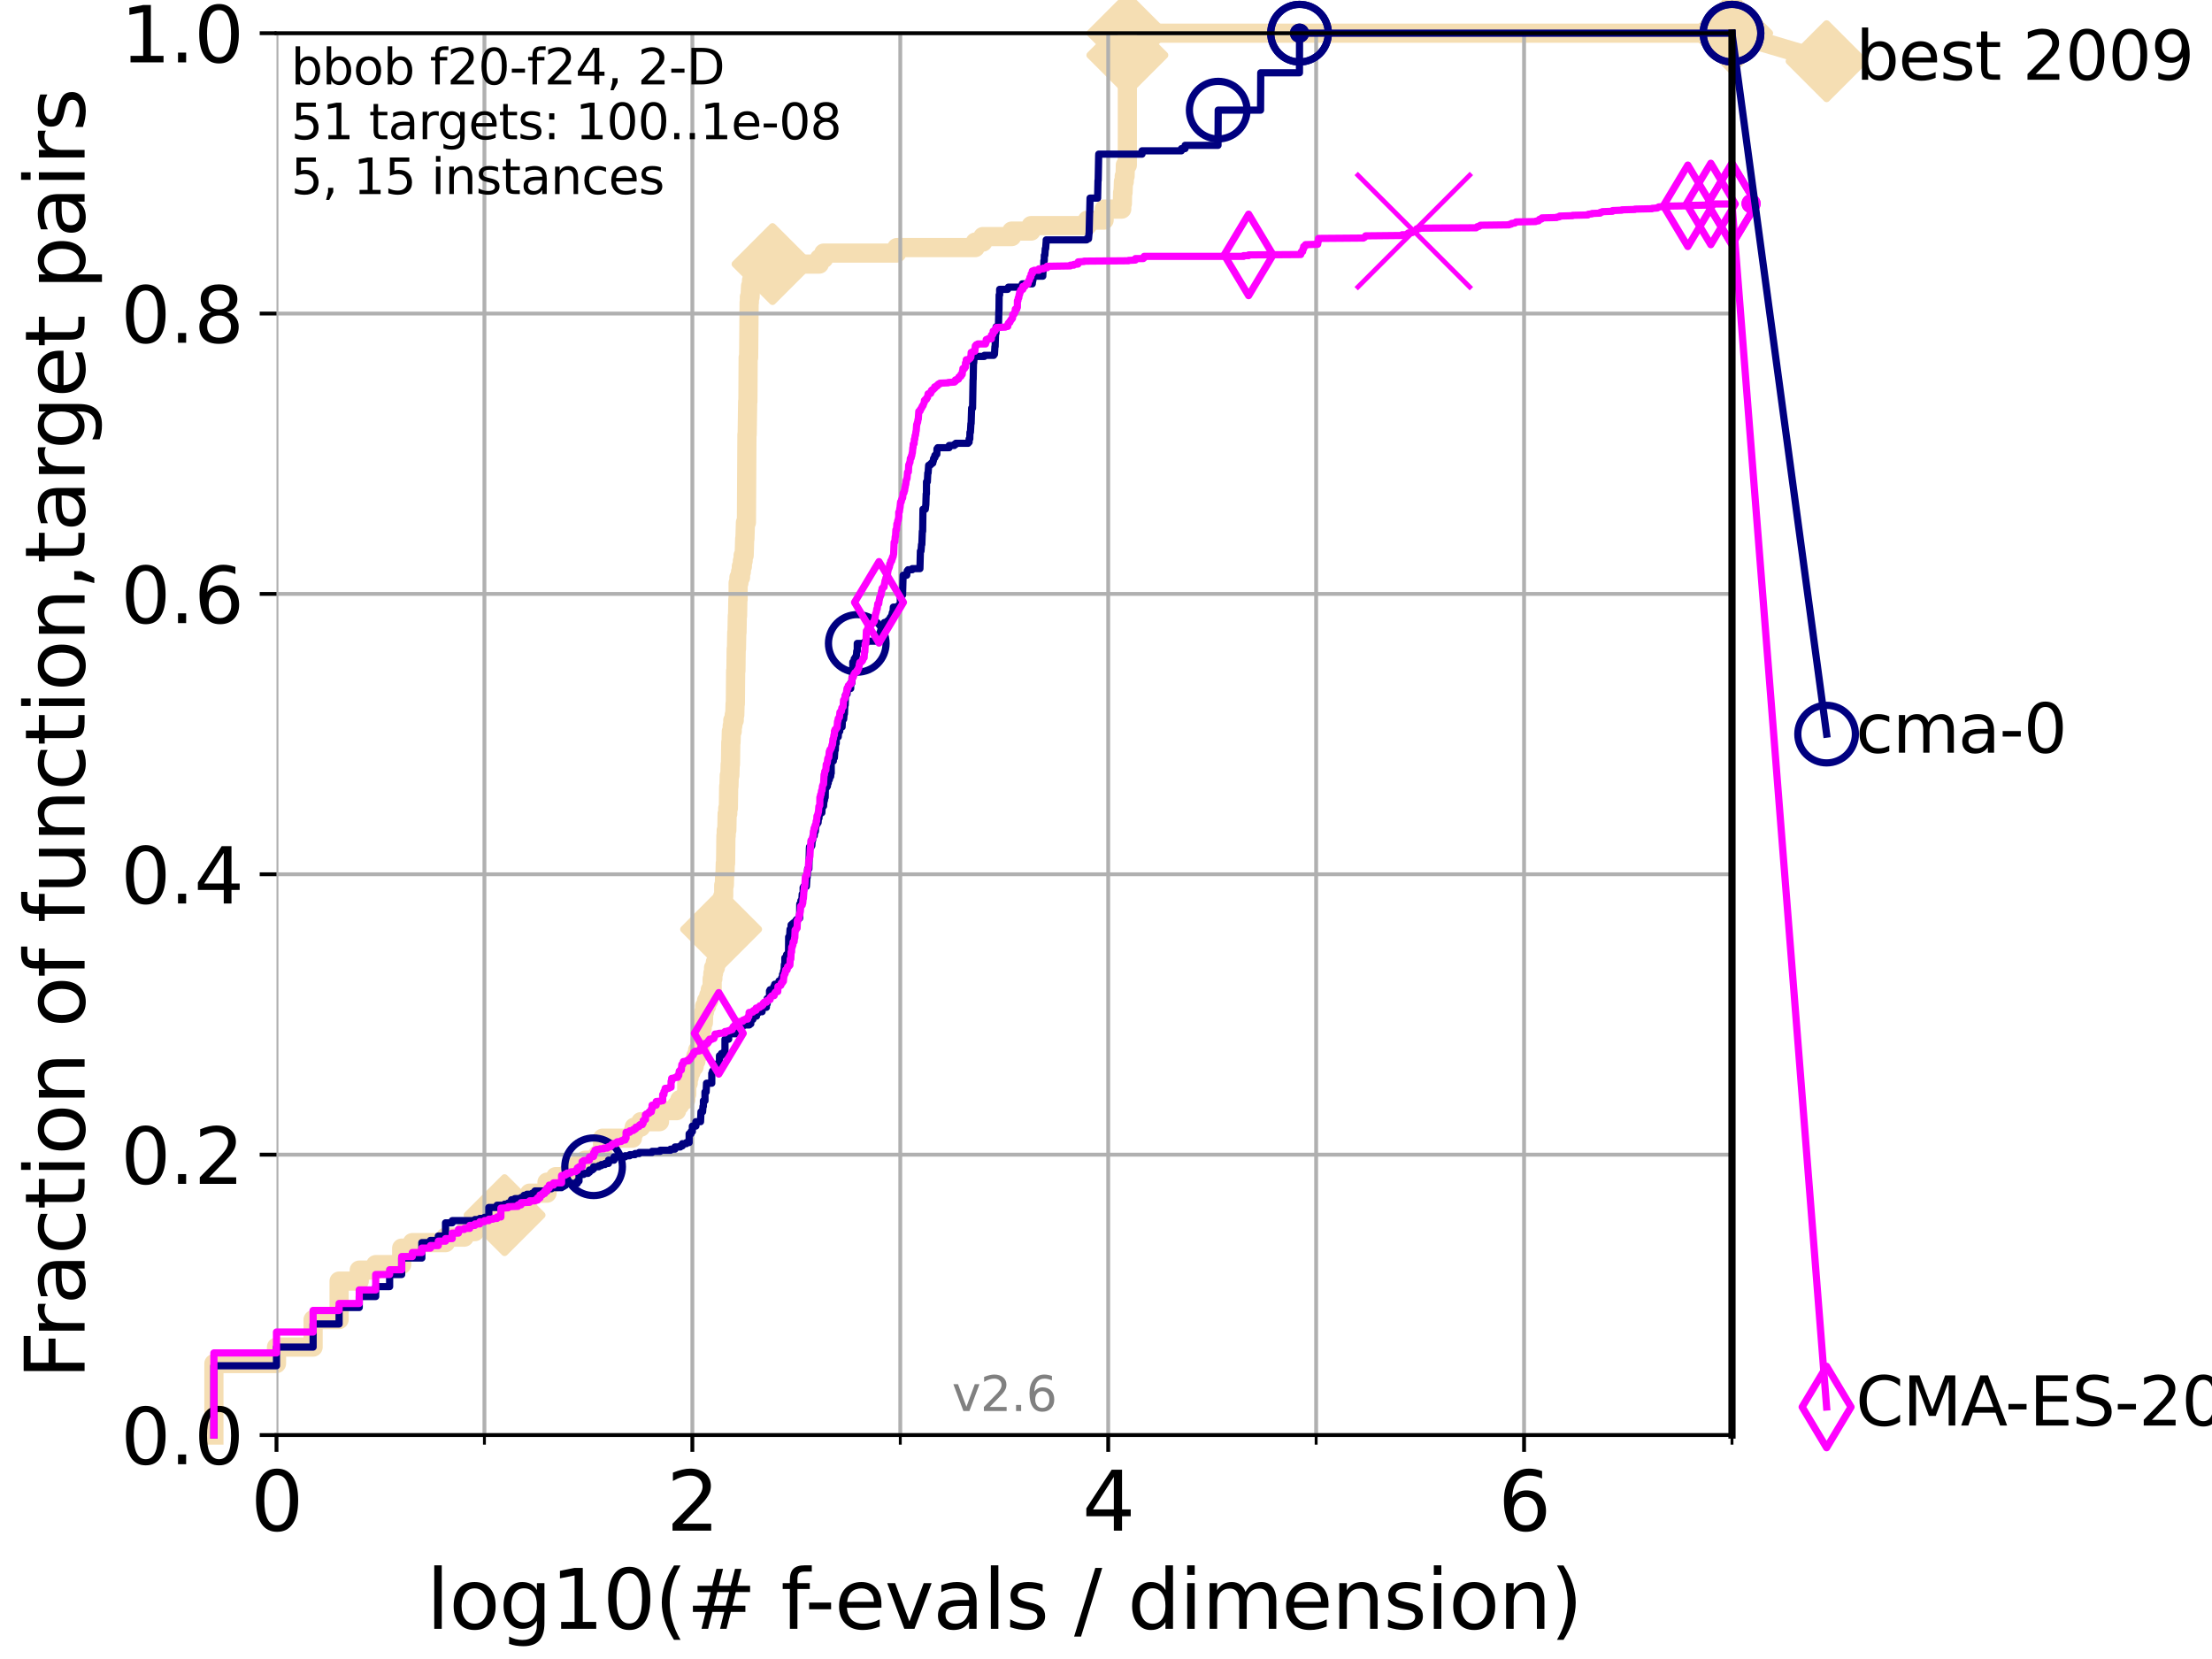 <?xml version="1.0" encoding="utf-8" standalone="no"?>
<!DOCTYPE svg PUBLIC "-//W3C//DTD SVG 1.1//EN"
  "http://www.w3.org/Graphics/SVG/1.1/DTD/svg11.dtd">
<svg xmlns:xlink="http://www.w3.org/1999/xlink" width="460.8pt" height="345.6pt" viewBox="0 0 460.8 345.6" xmlns="http://www.w3.org/2000/svg" version="1.1">
 <defs>
  <style type="text/css">*{stroke-linejoin: round; stroke-linecap: butt}</style>
 </defs>
 <g id="figure_1">
  <g id="patch_1">
   <path d="M 0 345.6 
L 460.8 345.6 
L 460.8 0 
L 0 0 
z
" style="fill: #ffffff"/>
  </g>
  <g id="axes_1">
   <g id="patch_2">
    <path d="M 57.6 298.944 
L 360.806 298.944 
L 360.806 6.912 
L 57.6 6.912 
z
" style="fill: #ffffff"/>
   </g>
   <g id="line2d_1">
    <path d="M 44.561 298.944 
L 44.561 284.056 
L 57.6 284.056 
L 57.6 280.62 
L 65.227 280.62 
L 65.227 274.894 
L 70.639 274.894 
L 70.639 266.878 
L 74.837 266.878 
L 74.837 264.587 
L 78.267 264.587 
L 78.267 263.442 
L 83.678 263.442 
L 83.678 260.006 
L 85.894 260.006 
L 85.894 258.861 
L 92.812 258.861 
L 92.812 257.716 
L 96.718 257.716 
L 96.718 256.571 
L 98.933 256.571 
L 98.933 254.28 
L 101.833 254.28 
L 101.833 253.135 
L 105.113 253.135 
L 105.113 251.99 
L 106.561 251.99 
L 106.561 250.845 
L 108.543 250.845 
L 108.543 249.699 
L 110.336 249.699 
L 110.336 248.554 
L 113.954 248.554 
L 113.954 246.264 
L 115.747 246.264 
L 115.747 245.118 
L 118.525 245.118 
L 118.525 243.973 
L 119.945 243.973 
L 119.945 242.828 
L 121.893 242.828 
L 121.893 241.683 
L 124.482 241.683 
L 124.482 240.538 
L 125.527 240.538 
L 125.527 237.102 
L 131.747 237.102 
L 131.747 235.957 
L 132.109 235.957 
L 132.109 234.811 
L 133.49 234.811 
L 133.49 233.666 
L 137.386 233.666 
L 137.386 231.376 
L 140.951 231.376 
L 140.951 230.231 
L 141.611 230.231 
L 141.611 229.085 
L 142.865 229.085 
L 142.865 227.94 
L 143.066 227.94 
L 143.066 225.65 
L 143.364 225.65 
L 143.364 224.504 
L 143.56 224.504 
L 143.56 223.359 
L 143.946 223.359 
L 143.946 222.214 
L 144.603 222.214 
L 144.603 221.069 
L 144.968 221.069 
L 144.968 219.924 
L 145.327 219.924 
L 145.327 218.778 
L 145.852 218.778 
L 145.852 216.488 
L 146.023 216.488 
L 146.109 214.197 
L 146.278 214.197 
L 146.278 213.052 
L 146.53 213.052 
L 146.613 210.762 
L 146.778 210.762 
L 146.778 209.617 
L 147.184 209.617 
L 147.184 208.471 
L 147.66 208.471 
L 147.66 207.326 
L 147.971 207.326 
L 147.971 206.181 
L 148.353 206.181 
L 148.353 203.89 
L 148.503 203.89 
L 148.503 202.745 
L 148.652 202.745 
L 148.652 201.6 
L 149.021 201.6 
L 149.021 200.455 
L 149.382 200.455 
L 149.382 198.164 
L 149.595 198.164 
L 149.666 195.874 
L 149.945 195.874 
L 149.945 194.729 
L 150.221 194.729 
L 150.289 191.293 
L 150.493 191.293 
L 150.56 186.712 
L 150.76 186.712 
L 150.76 184.422 
L 150.893 184.422 
L 150.959 182.131 
L 151.024 182.131 
L 151.09 179.841 
L 151.155 179.841 
L 151.22 174.115 
L 151.285 174.115 
L 151.285 172.969 
L 151.414 172.969 
L 151.478 169.534 
L 151.605 169.534 
L 151.605 168.389 
L 151.732 168.389 
L 151.795 163.808 
L 151.858 163.808 
L 151.92 161.517 
L 152.045 161.517 
L 152.107 159.227 
L 152.169 159.227 
L 152.23 154.646 
L 152.292 154.646 
L 152.353 152.355 
L 152.535 152.355 
L 152.535 151.21 
L 152.656 151.21 
L 152.656 150.065 
L 152.954 150.065 
L 152.954 148.92 
L 153.072 148.92 
L 153.131 146.629 
L 153.189 146.629 
L 153.247 139.758 
L 153.306 139.758 
L 153.364 135.177 
L 153.421 135.177 
L 153.479 131.741 
L 153.536 131.741 
L 153.594 128.306 
L 153.651 128.306 
L 153.708 124.87 
L 153.764 124.87 
L 153.764 121.434 
L 153.934 121.434 
L 153.934 120.289 
L 154.268 120.289 
L 154.268 119.144 
L 154.432 119.144 
L 154.432 117.999 
L 154.65 117.999 
L 154.65 116.853 
L 154.811 116.853 
L 154.811 115.708 
L 155.024 115.708 
L 155.13 112.273 
L 155.183 112.273 
L 155.288 108.837 
L 155.495 108.837 
L 155.599 90.513 
L 155.65 90.513 
L 155.752 83.642 
L 155.803 83.642 
L 155.854 74.48 
L 155.955 74.48 
L 156.056 63.028 
L 156.106 63.028 
L 156.106 61.883 
L 156.255 61.883 
L 156.354 59.592 
L 156.551 59.592 
L 156.551 58.447 
L 156.697 58.447 
L 156.793 56.157 
L 160.933 56.157 
L 160.933 55.011 
L 170.681 55.011 
L 170.681 53.866 
L 171.603 53.866 
L 171.603 52.721 
L 186.817 52.721 
L 186.817 51.576 
L 203.161 51.576 
L 203.161 50.43 
L 204.752 50.43 
L 204.752 49.285 
L 210.765 49.285 
L 210.765 48.14 
L 214.798 48.14 
L 214.798 46.995 
L 226.51 46.995 
L 226.51 45.85 
L 230.006 45.85 
L 230.025 43.559 
L 233.678 43.559 
L 233.678 42.414 
L 233.813 42.414 
L 233.853 40.123 
L 233.95 40.123 
L 234.032 37.833 
L 234.203 37.833 
L 234.203 36.688 
L 234.379 36.688 
L 234.433 34.397 
L 234.845 34.397 
L 234.849 6.912 
L 360.806 6.912 
L 360.806 6.912 
" style="fill: none; stroke: #f5deb3; stroke-width: 4; stroke-linecap: square"/>
   </g>
   <g id="line2d_2">
    <defs>
     <path id="ma2334b3c21" d="M -0 7.778 
L 7.778 0 
L 0 -7.778 
L -7.778 -0 
z
" style="stroke: #f5deb3; stroke-width: 1.5; stroke-linejoin: miter"/>
    </defs>
    <g>
     <use xlink:href="#ma2334b3c21" x="105.113" y="253.135" style="fill: #f5deb3; stroke: #f5deb3; stroke-width: 1.5; stroke-linejoin: miter"/>
     <use xlink:href="#ma2334b3c21" x="150.221" y="193.583" style="fill: #f5deb3; stroke: #f5deb3; stroke-width: 1.5; stroke-linejoin: miter"/>
     <use xlink:href="#ma2334b3c21" x="160.933" y="55.011" style="fill: #f5deb3; stroke: #f5deb3; stroke-width: 1.5; stroke-linejoin: miter"/>
     <use xlink:href="#ma2334b3c21" x="234.849" y="11.493" style="fill: #f5deb3; stroke: #f5deb3; stroke-width: 1.5; stroke-linejoin: miter"/>
     <use xlink:href="#ma2334b3c21" x="234.849" y="6.912" style="fill: #f5deb3; stroke: #f5deb3; stroke-width: 1.5; stroke-linejoin: miter"/>
     <use xlink:href="#ma2334b3c21" x="360.806" y="6.912" style="fill: #f5deb3; stroke: #f5deb3; stroke-width: 1.5; stroke-linejoin: miter"/>
    </g>
   </g>
   <g id="line2d_3">
    <path style="fill: none; stroke: #f5deb3; stroke-width: 4; stroke-linecap: square"/>
    <g/>
   </g>
   <g id="line2d_4">
    <path d="M 360.806 6.912 
L 380.515 12.753 
" style="fill: none; stroke: #f5deb3; stroke-width: 4; stroke-linecap: square"/>
    <g>
     <use xlink:href="#ma2334b3c21" x="360.806" y="6.912" style="fill: #f5deb3; stroke: #f5deb3; stroke-width: 1.5; stroke-linejoin: miter"/>
     <use xlink:href="#ma2334b3c21" x="380.515" y="12.753" style="fill: #f5deb3; stroke: #f5deb3; stroke-width: 1.5; stroke-linejoin: miter"/>
    </g>
   </g>
   <g id="matplotlib.axis_1">
    <g id="xtick_1">
     <g id="line2d_5">
      <path d="M 57.6 298.944 
L 57.6 6.912 
" clip-path="url(#p99122c9877)" style="fill: none; stroke: #b0b0b0; stroke-width: 0.8; stroke-linecap: square"/>
     </g>
     <g id="line2d_6">
      <defs>
       <path id="m66bfa87102" d="M 0 0 
L 0 3.5 
" style="stroke: #000000; stroke-width: 0.8"/>
      </defs>
      <g>
       <use xlink:href="#m66bfa87102" x="57.6" y="298.944" style="stroke: #000000; stroke-width: 0.8"/>
      </g>
     </g>
     <g id="text_1">
      <!-- 0 -->
      <g transform="translate(52.192 318.861)scale(0.17 -0.17)">
       <defs>
        <path id="DejaVuSans-30" d="M 2034 4250 
Q 1547 4250 1301 3770 
Q 1056 3291 1056 2328 
Q 1056 1369 1301 889 
Q 1547 409 2034 409 
Q 2525 409 2770 889 
Q 3016 1369 3016 2328 
Q 3016 3291 2770 3770 
Q 2525 4250 2034 4250 
z
M 2034 4750 
Q 2819 4750 3233 4129 
Q 3647 3509 3647 2328 
Q 3647 1150 3233 529 
Q 2819 -91 2034 -91 
Q 1250 -91 836 529 
Q 422 1150 422 2328 
Q 422 3509 836 4129 
Q 1250 4750 2034 4750 
z
" transform="scale(0.016)"/>
       </defs>
       <use xlink:href="#DejaVuSans-30"/>
      </g>
     </g>
    </g>
    <g id="xtick_2">
     <g id="line2d_7">
      <path d="M 144.23 298.944 
L 144.23 6.912 
" clip-path="url(#p99122c9877)" style="fill: none; stroke: #b0b0b0; stroke-width: 0.8; stroke-linecap: square"/>
     </g>
     <g id="line2d_8">
      <g>
       <use xlink:href="#m66bfa87102" x="144.23" y="298.944" style="stroke: #000000; stroke-width: 0.8"/>
      </g>
     </g>
     <g id="text_2">
      <!-- 2 -->
      <g transform="translate(138.822 318.861)scale(0.17 -0.17)">
       <defs>
        <path id="DejaVuSans-32" d="M 1228 531 
L 3431 531 
L 3431 0 
L 469 0 
L 469 531 
Q 828 903 1448 1529 
Q 2069 2156 2228 2338 
Q 2531 2678 2651 2914 
Q 2772 3150 2772 3378 
Q 2772 3750 2511 3984 
Q 2250 4219 1831 4219 
Q 1534 4219 1204 4116 
Q 875 4013 500 3803 
L 500 4441 
Q 881 4594 1212 4672 
Q 1544 4750 1819 4750 
Q 2544 4750 2975 4387 
Q 3406 4025 3406 3419 
Q 3406 3131 3298 2873 
Q 3191 2616 2906 2266 
Q 2828 2175 2409 1742 
Q 1991 1309 1228 531 
z
" transform="scale(0.016)"/>
       </defs>
       <use xlink:href="#DejaVuSans-32"/>
      </g>
     </g>
    </g>
    <g id="xtick_3">
     <g id="line2d_9">
      <path d="M 230.861 298.944 
L 230.861 6.912 
" clip-path="url(#p99122c9877)" style="fill: none; stroke: #b0b0b0; stroke-width: 0.8; stroke-linecap: square"/>
     </g>
     <g id="line2d_10">
      <g>
       <use xlink:href="#m66bfa87102" x="230.861" y="298.944" style="stroke: #000000; stroke-width: 0.8"/>
      </g>
     </g>
     <g id="text_3">
      <!-- 4 -->
      <g transform="translate(225.453 318.861)scale(0.17 -0.17)">
       <defs>
        <path id="DejaVuSans-34" d="M 2419 4116 
L 825 1625 
L 2419 1625 
L 2419 4116 
z
M 2253 4666 
L 3047 4666 
L 3047 1625 
L 3713 1625 
L 3713 1100 
L 3047 1100 
L 3047 0 
L 2419 0 
L 2419 1100 
L 313 1100 
L 313 1709 
L 2253 4666 
z
" transform="scale(0.016)"/>
       </defs>
       <use xlink:href="#DejaVuSans-34"/>
      </g>
     </g>
    </g>
    <g id="xtick_4">
     <g id="line2d_11">
      <path d="M 317.491 298.944 
L 317.491 6.912 
" clip-path="url(#p99122c9877)" style="fill: none; stroke: #b0b0b0; stroke-width: 0.8; stroke-linecap: square"/>
     </g>
     <g id="line2d_12">
      <g>
       <use xlink:href="#m66bfa87102" x="317.491" y="298.944" style="stroke: #000000; stroke-width: 0.8"/>
      </g>
     </g>
     <g id="text_4">
      <!-- 6 -->
      <g transform="translate(312.083 318.861)scale(0.17 -0.17)">
       <defs>
        <path id="DejaVuSans-36" d="M 2113 2584 
Q 1688 2584 1439 2293 
Q 1191 2003 1191 1497 
Q 1191 994 1439 701 
Q 1688 409 2113 409 
Q 2538 409 2786 701 
Q 3034 994 3034 1497 
Q 3034 2003 2786 2293 
Q 2538 2584 2113 2584 
z
M 3366 4563 
L 3366 3988 
Q 3128 4100 2886 4159 
Q 2644 4219 2406 4219 
Q 1781 4219 1451 3797 
Q 1122 3375 1075 2522 
Q 1259 2794 1537 2939 
Q 1816 3084 2150 3084 
Q 2853 3084 3261 2657 
Q 3669 2231 3669 1497 
Q 3669 778 3244 343 
Q 2819 -91 2113 -91 
Q 1303 -91 875 529 
Q 447 1150 447 2328 
Q 447 3434 972 4092 
Q 1497 4750 2381 4750 
Q 2619 4750 2861 4703 
Q 3103 4656 3366 4563 
z
" transform="scale(0.016)"/>
       </defs>
       <use xlink:href="#DejaVuSans-36"/>
      </g>
     </g>
    </g>
    <g id="xtick_5">
     <g id="line2d_13">
      <path d="M 100.915 298.944 
L 100.915 6.912 
" clip-path="url(#p99122c9877)" style="fill: none; stroke: #b0b0b0; stroke-width: 0.8; stroke-linecap: square"/>
     </g>
     <g id="line2d_14">
      <defs>
       <path id="m9f2d4097d8" d="M 0 0 
L 0 2 
" style="stroke: #000000; stroke-width: 0.6"/>
      </defs>
      <g>
       <use xlink:href="#m9f2d4097d8" x="100.915" y="298.944" style="stroke: #000000; stroke-width: 0.6"/>
      </g>
     </g>
    </g>
    <g id="xtick_6">
     <g id="line2d_15">
      <path d="M 187.546 298.944 
L 187.546 6.912 
" clip-path="url(#p99122c9877)" style="fill: none; stroke: #b0b0b0; stroke-width: 0.8; stroke-linecap: square"/>
     </g>
     <g id="line2d_16">
      <g>
       <use xlink:href="#m9f2d4097d8" x="187.546" y="298.944" style="stroke: #000000; stroke-width: 0.6"/>
      </g>
     </g>
    </g>
    <g id="xtick_7">
     <g id="line2d_17">
      <path d="M 274.176 298.944 
L 274.176 6.912 
" clip-path="url(#p99122c9877)" style="fill: none; stroke: #b0b0b0; stroke-width: 0.8; stroke-linecap: square"/>
     </g>
     <g id="line2d_18">
      <g>
       <use xlink:href="#m9f2d4097d8" x="274.176" y="298.944" style="stroke: #000000; stroke-width: 0.6"/>
      </g>
     </g>
    </g>
    <g id="xtick_8">
     <g id="line2d_19">
      <path d="M 360.806 298.944 
L 360.806 6.912 
" clip-path="url(#p99122c9877)" style="fill: none; stroke: #b0b0b0; stroke-width: 0.8; stroke-linecap: square"/>
     </g>
     <g id="line2d_20">
      <g>
       <use xlink:href="#m9f2d4097d8" x="360.806" y="298.944" style="stroke: #000000; stroke-width: 0.6"/>
      </g>
     </g>
    </g>
    <g id="text_5">
     <!-- log10(# f-evals / dimension) -->
     <g transform="translate(88.823 339.314)scale(0.17 -0.17)">
      <defs>
       <path id="DejaVuSans-6c" d="M 603 4863 
L 1178 4863 
L 1178 0 
L 603 0 
L 603 4863 
z
" transform="scale(0.016)"/>
       <path id="DejaVuSans-6f" d="M 1959 3097 
Q 1497 3097 1228 2736 
Q 959 2375 959 1747 
Q 959 1119 1226 758 
Q 1494 397 1959 397 
Q 2419 397 2687 759 
Q 2956 1122 2956 1747 
Q 2956 2369 2687 2733 
Q 2419 3097 1959 3097 
z
M 1959 3584 
Q 2709 3584 3137 3096 
Q 3566 2609 3566 1747 
Q 3566 888 3137 398 
Q 2709 -91 1959 -91 
Q 1206 -91 779 398 
Q 353 888 353 1747 
Q 353 2609 779 3096 
Q 1206 3584 1959 3584 
z
" transform="scale(0.016)"/>
       <path id="DejaVuSans-67" d="M 2906 1791 
Q 2906 2416 2648 2759 
Q 2391 3103 1925 3103 
Q 1463 3103 1205 2759 
Q 947 2416 947 1791 
Q 947 1169 1205 825 
Q 1463 481 1925 481 
Q 2391 481 2648 825 
Q 2906 1169 2906 1791 
z
M 3481 434 
Q 3481 -459 3084 -895 
Q 2688 -1331 1869 -1331 
Q 1566 -1331 1297 -1286 
Q 1028 -1241 775 -1147 
L 775 -588 
Q 1028 -725 1275 -790 
Q 1522 -856 1778 -856 
Q 2344 -856 2625 -561 
Q 2906 -266 2906 331 
L 2906 616 
Q 2728 306 2450 153 
Q 2172 0 1784 0 
Q 1141 0 747 490 
Q 353 981 353 1791 
Q 353 2603 747 3093 
Q 1141 3584 1784 3584 
Q 2172 3584 2450 3431 
Q 2728 3278 2906 2969 
L 2906 3500 
L 3481 3500 
L 3481 434 
z
" transform="scale(0.016)"/>
       <path id="DejaVuSans-31" d="M 794 531 
L 1825 531 
L 1825 4091 
L 703 3866 
L 703 4441 
L 1819 4666 
L 2450 4666 
L 2450 531 
L 3481 531 
L 3481 0 
L 794 0 
L 794 531 
z
" transform="scale(0.016)"/>
       <path id="DejaVuSans-28" d="M 1984 4856 
Q 1566 4138 1362 3434 
Q 1159 2731 1159 2009 
Q 1159 1288 1364 580 
Q 1569 -128 1984 -844 
L 1484 -844 
Q 1016 -109 783 600 
Q 550 1309 550 2009 
Q 550 2706 781 3412 
Q 1013 4119 1484 4856 
L 1984 4856 
z
" transform="scale(0.016)"/>
       <path id="DejaVuSans-23" d="M 3272 2816 
L 2363 2816 
L 2100 1772 
L 3016 1772 
L 3272 2816 
z
M 2803 4594 
L 2478 3297 
L 3391 3297 
L 3719 4594 
L 4219 4594 
L 3897 3297 
L 4872 3297 
L 4872 2816 
L 3775 2816 
L 3519 1772 
L 4513 1772 
L 4513 1294 
L 3397 1294 
L 3072 0 
L 2572 0 
L 2894 1294 
L 1978 1294 
L 1656 0 
L 1153 0 
L 1478 1294 
L 494 1294 
L 494 1772 
L 1594 1772 
L 1856 2816 
L 850 2816 
L 850 3297 
L 1978 3297 
L 2297 4594 
L 2803 4594 
z
" transform="scale(0.016)"/>
       <path id="DejaVuSans-20" transform="scale(0.016)"/>
       <path id="DejaVuSans-66" d="M 2375 4863 
L 2375 4384 
L 1825 4384 
Q 1516 4384 1395 4259 
Q 1275 4134 1275 3809 
L 1275 3500 
L 2222 3500 
L 2222 3053 
L 1275 3053 
L 1275 0 
L 697 0 
L 697 3053 
L 147 3053 
L 147 3500 
L 697 3500 
L 697 3744 
Q 697 4328 969 4595 
Q 1241 4863 1831 4863 
L 2375 4863 
z
" transform="scale(0.016)"/>
       <path id="DejaVuSans-2d" d="M 313 2009 
L 1997 2009 
L 1997 1497 
L 313 1497 
L 313 2009 
z
" transform="scale(0.016)"/>
       <path id="DejaVuSans-65" d="M 3597 1894 
L 3597 1613 
L 953 1613 
Q 991 1019 1311 708 
Q 1631 397 2203 397 
Q 2534 397 2845 478 
Q 3156 559 3463 722 
L 3463 178 
Q 3153 47 2828 -22 
Q 2503 -91 2169 -91 
Q 1331 -91 842 396 
Q 353 884 353 1716 
Q 353 2575 817 3079 
Q 1281 3584 2069 3584 
Q 2775 3584 3186 3129 
Q 3597 2675 3597 1894 
z
M 3022 2063 
Q 3016 2534 2758 2815 
Q 2500 3097 2075 3097 
Q 1594 3097 1305 2825 
Q 1016 2553 972 2059 
L 3022 2063 
z
" transform="scale(0.016)"/>
       <path id="DejaVuSans-76" d="M 191 3500 
L 800 3500 
L 1894 563 
L 2988 3500 
L 3597 3500 
L 2284 0 
L 1503 0 
L 191 3500 
z
" transform="scale(0.016)"/>
       <path id="DejaVuSans-61" d="M 2194 1759 
Q 1497 1759 1228 1600 
Q 959 1441 959 1056 
Q 959 750 1161 570 
Q 1363 391 1709 391 
Q 2188 391 2477 730 
Q 2766 1069 2766 1631 
L 2766 1759 
L 2194 1759 
z
M 3341 1997 
L 3341 0 
L 2766 0 
L 2766 531 
Q 2569 213 2275 61 
Q 1981 -91 1556 -91 
Q 1019 -91 701 211 
Q 384 513 384 1019 
Q 384 1609 779 1909 
Q 1175 2209 1959 2209 
L 2766 2209 
L 2766 2266 
Q 2766 2663 2505 2880 
Q 2244 3097 1772 3097 
Q 1472 3097 1187 3025 
Q 903 2953 641 2809 
L 641 3341 
Q 956 3463 1253 3523 
Q 1550 3584 1831 3584 
Q 2591 3584 2966 3190 
Q 3341 2797 3341 1997 
z
" transform="scale(0.016)"/>
       <path id="DejaVuSans-73" d="M 2834 3397 
L 2834 2853 
Q 2591 2978 2328 3040 
Q 2066 3103 1784 3103 
Q 1356 3103 1142 2972 
Q 928 2841 928 2578 
Q 928 2378 1081 2264 
Q 1234 2150 1697 2047 
L 1894 2003 
Q 2506 1872 2764 1633 
Q 3022 1394 3022 966 
Q 3022 478 2636 193 
Q 2250 -91 1575 -91 
Q 1294 -91 989 -36 
Q 684 19 347 128 
L 347 722 
Q 666 556 975 473 
Q 1284 391 1588 391 
Q 1994 391 2212 530 
Q 2431 669 2431 922 
Q 2431 1156 2273 1281 
Q 2116 1406 1581 1522 
L 1381 1569 
Q 847 1681 609 1914 
Q 372 2147 372 2553 
Q 372 3047 722 3315 
Q 1072 3584 1716 3584 
Q 2034 3584 2315 3537 
Q 2597 3491 2834 3397 
z
" transform="scale(0.016)"/>
       <path id="DejaVuSans-2f" d="M 1625 4666 
L 2156 4666 
L 531 -594 
L 0 -594 
L 1625 4666 
z
" transform="scale(0.016)"/>
       <path id="DejaVuSans-64" d="M 2906 2969 
L 2906 4863 
L 3481 4863 
L 3481 0 
L 2906 0 
L 2906 525 
Q 2725 213 2448 61 
Q 2172 -91 1784 -91 
Q 1150 -91 751 415 
Q 353 922 353 1747 
Q 353 2572 751 3078 
Q 1150 3584 1784 3584 
Q 2172 3584 2448 3432 
Q 2725 3281 2906 2969 
z
M 947 1747 
Q 947 1113 1208 752 
Q 1469 391 1925 391 
Q 2381 391 2643 752 
Q 2906 1113 2906 1747 
Q 2906 2381 2643 2742 
Q 2381 3103 1925 3103 
Q 1469 3103 1208 2742 
Q 947 2381 947 1747 
z
" transform="scale(0.016)"/>
       <path id="DejaVuSans-69" d="M 603 3500 
L 1178 3500 
L 1178 0 
L 603 0 
L 603 3500 
z
M 603 4863 
L 1178 4863 
L 1178 4134 
L 603 4134 
L 603 4863 
z
" transform="scale(0.016)"/>
       <path id="DejaVuSans-6d" d="M 3328 2828 
Q 3544 3216 3844 3400 
Q 4144 3584 4550 3584 
Q 5097 3584 5394 3201 
Q 5691 2819 5691 2113 
L 5691 0 
L 5113 0 
L 5113 2094 
Q 5113 2597 4934 2840 
Q 4756 3084 4391 3084 
Q 3944 3084 3684 2787 
Q 3425 2491 3425 1978 
L 3425 0 
L 2847 0 
L 2847 2094 
Q 2847 2600 2669 2842 
Q 2491 3084 2119 3084 
Q 1678 3084 1418 2786 
Q 1159 2488 1159 1978 
L 1159 0 
L 581 0 
L 581 3500 
L 1159 3500 
L 1159 2956 
Q 1356 3278 1631 3431 
Q 1906 3584 2284 3584 
Q 2666 3584 2933 3390 
Q 3200 3197 3328 2828 
z
" transform="scale(0.016)"/>
       <path id="DejaVuSans-6e" d="M 3513 2113 
L 3513 0 
L 2938 0 
L 2938 2094 
Q 2938 2591 2744 2837 
Q 2550 3084 2163 3084 
Q 1697 3084 1428 2787 
Q 1159 2491 1159 1978 
L 1159 0 
L 581 0 
L 581 3500 
L 1159 3500 
L 1159 2956 
Q 1366 3272 1645 3428 
Q 1925 3584 2291 3584 
Q 2894 3584 3203 3211 
Q 3513 2838 3513 2113 
z
" transform="scale(0.016)"/>
       <path id="DejaVuSans-29" d="M 513 4856 
L 1013 4856 
Q 1481 4119 1714 3412 
Q 1947 2706 1947 2009 
Q 1947 1309 1714 600 
Q 1481 -109 1013 -844 
L 513 -844 
Q 928 -128 1133 580 
Q 1338 1288 1338 2009 
Q 1338 2731 1133 3434 
Q 928 4138 513 4856 
z
" transform="scale(0.016)"/>
      </defs>
      <use xlink:href="#DejaVuSans-6c"/>
      <use xlink:href="#DejaVuSans-6f" x="27.783"/>
      <use xlink:href="#DejaVuSans-67" x="88.965"/>
      <use xlink:href="#DejaVuSans-31" x="152.441"/>
      <use xlink:href="#DejaVuSans-30" x="216.064"/>
      <use xlink:href="#DejaVuSans-28" x="279.688"/>
      <use xlink:href="#DejaVuSans-23" x="318.701"/>
      <use xlink:href="#DejaVuSans-20" x="402.49"/>
      <use xlink:href="#DejaVuSans-66" x="434.277"/>
      <use xlink:href="#DejaVuSans-2d" x="463.982"/>
      <use xlink:href="#DejaVuSans-65" x="500.066"/>
      <use xlink:href="#DejaVuSans-76" x="561.59"/>
      <use xlink:href="#DejaVuSans-61" x="620.77"/>
      <use xlink:href="#DejaVuSans-6c" x="682.049"/>
      <use xlink:href="#DejaVuSans-73" x="709.832"/>
      <use xlink:href="#DejaVuSans-20" x="761.932"/>
      <use xlink:href="#DejaVuSans-2f" x="793.719"/>
      <use xlink:href="#DejaVuSans-20" x="827.41"/>
      <use xlink:href="#DejaVuSans-64" x="859.197"/>
      <use xlink:href="#DejaVuSans-69" x="922.674"/>
      <use xlink:href="#DejaVuSans-6d" x="950.457"/>
      <use xlink:href="#DejaVuSans-65" x="1047.869"/>
      <use xlink:href="#DejaVuSans-6e" x="1109.393"/>
      <use xlink:href="#DejaVuSans-73" x="1172.771"/>
      <use xlink:href="#DejaVuSans-69" x="1224.871"/>
      <use xlink:href="#DejaVuSans-6f" x="1252.654"/>
      <use xlink:href="#DejaVuSans-6e" x="1313.836"/>
      <use xlink:href="#DejaVuSans-29" x="1377.215"/>
     </g>
    </g>
   </g>
   <g id="matplotlib.axis_2">
    <g id="ytick_1">
     <g id="line2d_21">
      <path d="M 57.6 298.944 
L 360.806 298.944 
" clip-path="url(#p99122c9877)" style="fill: none; stroke: #b0b0b0; stroke-width: 0.8; stroke-linecap: square"/>
     </g>
     <g id="line2d_22">
      <defs>
       <path id="md211bd71c3" d="M 0 0 
L -3.5 0 
" style="stroke: #000000; stroke-width: 0.8"/>
      </defs>
      <g>
       <use xlink:href="#md211bd71c3" x="57.6" y="298.944" style="stroke: #000000; stroke-width: 0.8"/>
      </g>
     </g>
     <g id="text_6">
      <!-- 0.0 -->
      <g transform="translate(25.155 305.023)scale(0.16 -0.16)">
       <defs>
        <path id="DejaVuSans-2e" d="M 684 794 
L 1344 794 
L 1344 0 
L 684 0 
L 684 794 
z
" transform="scale(0.016)"/>
       </defs>
       <use xlink:href="#DejaVuSans-30"/>
       <use xlink:href="#DejaVuSans-2e" x="63.623"/>
       <use xlink:href="#DejaVuSans-30" x="95.41"/>
      </g>
     </g>
    </g>
    <g id="ytick_2">
     <g id="line2d_23">
      <path d="M 57.6 240.538 
L 360.806 240.538 
" clip-path="url(#p99122c9877)" style="fill: none; stroke: #b0b0b0; stroke-width: 0.8; stroke-linecap: square"/>
     </g>
     <g id="line2d_24">
      <g>
       <use xlink:href="#md211bd71c3" x="57.6" y="240.538" style="stroke: #000000; stroke-width: 0.8"/>
      </g>
     </g>
     <g id="text_7">
      <!-- 0.2 -->
      <g transform="translate(25.155 246.616)scale(0.16 -0.16)">
       <use xlink:href="#DejaVuSans-30"/>
       <use xlink:href="#DejaVuSans-2e" x="63.623"/>
       <use xlink:href="#DejaVuSans-32" x="95.41"/>
      </g>
     </g>
    </g>
    <g id="ytick_3">
     <g id="line2d_25">
      <path d="M 57.6 182.131 
L 360.806 182.131 
" clip-path="url(#p99122c9877)" style="fill: none; stroke: #b0b0b0; stroke-width: 0.8; stroke-linecap: square"/>
     </g>
     <g id="line2d_26">
      <g>
       <use xlink:href="#md211bd71c3" x="57.6" y="182.131" style="stroke: #000000; stroke-width: 0.8"/>
      </g>
     </g>
     <g id="text_8">
      <!-- 0.4 -->
      <g transform="translate(25.155 188.21)scale(0.16 -0.16)">
       <use xlink:href="#DejaVuSans-30"/>
       <use xlink:href="#DejaVuSans-2e" x="63.623"/>
       <use xlink:href="#DejaVuSans-34" x="95.41"/>
      </g>
     </g>
    </g>
    <g id="ytick_4">
     <g id="line2d_27">
      <path d="M 57.6 123.725 
L 360.806 123.725 
" clip-path="url(#p99122c9877)" style="fill: none; stroke: #b0b0b0; stroke-width: 0.8; stroke-linecap: square"/>
     </g>
     <g id="line2d_28">
      <g>
       <use xlink:href="#md211bd71c3" x="57.6" y="123.725" style="stroke: #000000; stroke-width: 0.8"/>
      </g>
     </g>
     <g id="text_9">
      <!-- 0.6 -->
      <g transform="translate(25.155 129.804)scale(0.16 -0.16)">
       <use xlink:href="#DejaVuSans-30"/>
       <use xlink:href="#DejaVuSans-2e" x="63.623"/>
       <use xlink:href="#DejaVuSans-36" x="95.41"/>
      </g>
     </g>
    </g>
    <g id="ytick_5">
     <g id="line2d_29">
      <path d="M 57.6 65.318 
L 360.806 65.318 
" clip-path="url(#p99122c9877)" style="fill: none; stroke: #b0b0b0; stroke-width: 0.8; stroke-linecap: square"/>
     </g>
     <g id="line2d_30">
      <g>
       <use xlink:href="#md211bd71c3" x="57.6" y="65.318" style="stroke: #000000; stroke-width: 0.8"/>
      </g>
     </g>
     <g id="text_10">
      <!-- 0.8 -->
      <g transform="translate(25.155 71.397)scale(0.16 -0.16)">
       <defs>
        <path id="DejaVuSans-38" d="M 2034 2216 
Q 1584 2216 1326 1975 
Q 1069 1734 1069 1313 
Q 1069 891 1326 650 
Q 1584 409 2034 409 
Q 2484 409 2743 651 
Q 3003 894 3003 1313 
Q 3003 1734 2745 1975 
Q 2488 2216 2034 2216 
z
M 1403 2484 
Q 997 2584 770 2862 
Q 544 3141 544 3541 
Q 544 4100 942 4425 
Q 1341 4750 2034 4750 
Q 2731 4750 3128 4425 
Q 3525 4100 3525 3541 
Q 3525 3141 3298 2862 
Q 3072 2584 2669 2484 
Q 3125 2378 3379 2068 
Q 3634 1759 3634 1313 
Q 3634 634 3220 271 
Q 2806 -91 2034 -91 
Q 1263 -91 848 271 
Q 434 634 434 1313 
Q 434 1759 690 2068 
Q 947 2378 1403 2484 
z
M 1172 3481 
Q 1172 3119 1398 2916 
Q 1625 2713 2034 2713 
Q 2441 2713 2670 2916 
Q 2900 3119 2900 3481 
Q 2900 3844 2670 4047 
Q 2441 4250 2034 4250 
Q 1625 4250 1398 4047 
Q 1172 3844 1172 3481 
z
" transform="scale(0.016)"/>
       </defs>
       <use xlink:href="#DejaVuSans-30"/>
       <use xlink:href="#DejaVuSans-2e" x="63.623"/>
       <use xlink:href="#DejaVuSans-38" x="95.41"/>
      </g>
     </g>
    </g>
    <g id="ytick_6">
     <g id="line2d_31">
      <path d="M 57.6 6.912 
L 360.806 6.912 
" clip-path="url(#p99122c9877)" style="fill: none; stroke: #b0b0b0; stroke-width: 0.8; stroke-linecap: square"/>
     </g>
     <g id="line2d_32">
      <g>
       <use xlink:href="#md211bd71c3" x="57.6" y="6.912" style="stroke: #000000; stroke-width: 0.8"/>
      </g>
     </g>
     <g id="text_11">
      <!-- 1.0 -->
      <g transform="translate(25.155 12.991)scale(0.16 -0.16)">
       <use xlink:href="#DejaVuSans-31"/>
       <use xlink:href="#DejaVuSans-2e" x="63.623"/>
       <use xlink:href="#DejaVuSans-30" x="95.41"/>
      </g>
     </g>
    </g>
    <g id="text_12">
     <!-- Fraction of function,target pairs -->
     <g transform="translate(17.62 287.313)rotate(-90)scale(0.17 -0.17)">
      <defs>
       <path id="DejaVuSans-46" d="M 628 4666 
L 3309 4666 
L 3309 4134 
L 1259 4134 
L 1259 2759 
L 3109 2759 
L 3109 2228 
L 1259 2228 
L 1259 0 
L 628 0 
L 628 4666 
z
" transform="scale(0.016)"/>
       <path id="DejaVuSans-72" d="M 2631 2963 
Q 2534 3019 2420 3045 
Q 2306 3072 2169 3072 
Q 1681 3072 1420 2755 
Q 1159 2438 1159 1844 
L 1159 0 
L 581 0 
L 581 3500 
L 1159 3500 
L 1159 2956 
Q 1341 3275 1631 3429 
Q 1922 3584 2338 3584 
Q 2397 3584 2469 3576 
Q 2541 3569 2628 3553 
L 2631 2963 
z
" transform="scale(0.016)"/>
       <path id="DejaVuSans-63" d="M 3122 3366 
L 3122 2828 
Q 2878 2963 2633 3030 
Q 2388 3097 2138 3097 
Q 1578 3097 1268 2742 
Q 959 2388 959 1747 
Q 959 1106 1268 751 
Q 1578 397 2138 397 
Q 2388 397 2633 464 
Q 2878 531 3122 666 
L 3122 134 
Q 2881 22 2623 -34 
Q 2366 -91 2075 -91 
Q 1284 -91 818 406 
Q 353 903 353 1747 
Q 353 2603 823 3093 
Q 1294 3584 2113 3584 
Q 2378 3584 2631 3529 
Q 2884 3475 3122 3366 
z
" transform="scale(0.016)"/>
       <path id="DejaVuSans-74" d="M 1172 4494 
L 1172 3500 
L 2356 3500 
L 2356 3053 
L 1172 3053 
L 1172 1153 
Q 1172 725 1289 603 
Q 1406 481 1766 481 
L 2356 481 
L 2356 0 
L 1766 0 
Q 1100 0 847 248 
Q 594 497 594 1153 
L 594 3053 
L 172 3053 
L 172 3500 
L 594 3500 
L 594 4494 
L 1172 4494 
z
" transform="scale(0.016)"/>
       <path id="DejaVuSans-75" d="M 544 1381 
L 544 3500 
L 1119 3500 
L 1119 1403 
Q 1119 906 1312 657 
Q 1506 409 1894 409 
Q 2359 409 2629 706 
Q 2900 1003 2900 1516 
L 2900 3500 
L 3475 3500 
L 3475 0 
L 2900 0 
L 2900 538 
Q 2691 219 2414 64 
Q 2138 -91 1772 -91 
Q 1169 -91 856 284 
Q 544 659 544 1381 
z
M 1991 3584 
L 1991 3584 
z
" transform="scale(0.016)"/>
       <path id="DejaVuSans-2c" d="M 750 794 
L 1409 794 
L 1409 256 
L 897 -744 
L 494 -744 
L 750 256 
L 750 794 
z
" transform="scale(0.016)"/>
       <path id="DejaVuSans-70" d="M 1159 525 
L 1159 -1331 
L 581 -1331 
L 581 3500 
L 1159 3500 
L 1159 2969 
Q 1341 3281 1617 3432 
Q 1894 3584 2278 3584 
Q 2916 3584 3314 3078 
Q 3713 2572 3713 1747 
Q 3713 922 3314 415 
Q 2916 -91 2278 -91 
Q 1894 -91 1617 61 
Q 1341 213 1159 525 
z
M 3116 1747 
Q 3116 2381 2855 2742 
Q 2594 3103 2138 3103 
Q 1681 3103 1420 2742 
Q 1159 2381 1159 1747 
Q 1159 1113 1420 752 
Q 1681 391 2138 391 
Q 2594 391 2855 752 
Q 3116 1113 3116 1747 
z
" transform="scale(0.016)"/>
      </defs>
      <use xlink:href="#DejaVuSans-46"/>
      <use xlink:href="#DejaVuSans-72" x="50.27"/>
      <use xlink:href="#DejaVuSans-61" x="91.383"/>
      <use xlink:href="#DejaVuSans-63" x="152.662"/>
      <use xlink:href="#DejaVuSans-74" x="207.643"/>
      <use xlink:href="#DejaVuSans-69" x="246.852"/>
      <use xlink:href="#DejaVuSans-6f" x="274.635"/>
      <use xlink:href="#DejaVuSans-6e" x="335.816"/>
      <use xlink:href="#DejaVuSans-20" x="399.195"/>
      <use xlink:href="#DejaVuSans-6f" x="430.982"/>
      <use xlink:href="#DejaVuSans-66" x="492.164"/>
      <use xlink:href="#DejaVuSans-20" x="527.369"/>
      <use xlink:href="#DejaVuSans-66" x="559.156"/>
      <use xlink:href="#DejaVuSans-75" x="594.361"/>
      <use xlink:href="#DejaVuSans-6e" x="657.74"/>
      <use xlink:href="#DejaVuSans-63" x="721.119"/>
      <use xlink:href="#DejaVuSans-74" x="776.1"/>
      <use xlink:href="#DejaVuSans-69" x="815.309"/>
      <use xlink:href="#DejaVuSans-6f" x="843.092"/>
      <use xlink:href="#DejaVuSans-6e" x="904.273"/>
      <use xlink:href="#DejaVuSans-2c" x="967.652"/>
      <use xlink:href="#DejaVuSans-74" x="999.439"/>
      <use xlink:href="#DejaVuSans-61" x="1038.648"/>
      <use xlink:href="#DejaVuSans-72" x="1099.928"/>
      <use xlink:href="#DejaVuSans-67" x="1139.291"/>
      <use xlink:href="#DejaVuSans-65" x="1202.768"/>
      <use xlink:href="#DejaVuSans-74" x="1264.291"/>
      <use xlink:href="#DejaVuSans-20" x="1303.5"/>
      <use xlink:href="#DejaVuSans-70" x="1335.287"/>
      <use xlink:href="#DejaVuSans-61" x="1398.764"/>
      <use xlink:href="#DejaVuSans-69" x="1460.043"/>
      <use xlink:href="#DejaVuSans-72" x="1487.826"/>
      <use xlink:href="#DejaVuSans-73" x="1528.939"/>
     </g>
    </g>
   </g>
   <g id="line2d_33">
    <defs>
     <path id="m7750344d34" d="M 0 1.5 
C 0.398 1.5 0.779 1.342 1.061 1.061 
C 1.342 0.779 1.5 0.398 1.5 0 
C 1.5 -0.398 1.342 -0.779 1.061 -1.061 
C 0.779 -1.342 0.398 -1.5 0 -1.5 
C -0.398 -1.5 -0.779 -1.342 -1.061 -1.061 
C -1.342 -0.779 -1.5 -0.398 -1.5 0 
C -1.5 0.398 -1.342 0.779 -1.061 1.061 
C -0.779 1.342 -0.398 1.5 0 1.5 
z
" style="stroke: #f5deb3"/>
    </defs>
    <g>
     <use xlink:href="#m7750344d34" x="234.849" y="6.912" style="fill: #f5deb3; stroke: #f5deb3"/>
     <use xlink:href="#m7750344d34" x="234.849" y="6.912" style="fill: #f5deb3; stroke: #f5deb3"/>
    </g>
   </g>
   <g id="line2d_34">
    <defs>
     <path id="mff55215782" d="M 0 1.5 
C 0.398 1.5 0.779 1.342 1.061 1.061 
C 1.342 0.779 1.5 0.398 1.5 0 
C 1.5 -0.398 1.342 -0.779 1.061 -1.061 
C 0.779 -1.342 0.398 -1.5 0 -1.5 
C -0.398 -1.5 -0.779 -1.342 -1.061 -1.061 
C -1.342 -0.779 -1.5 -0.398 -1.5 0 
C -1.5 0.398 -1.342 0.779 -1.061 1.061 
C -0.779 1.342 -0.398 1.5 0 1.5 
z
" style="stroke: #000080"/>
    </defs>
    <g>
     <use xlink:href="#mff55215782" x="270.719" y="6.912" style="fill: #000080; stroke: #000080"/>
     <use xlink:href="#mff55215782" x="270.719" y="6.912" style="fill: #000080; stroke: #000080"/>
    </g>
   </g>
   <g id="line2d_35">
    <path d="M 44.561 298.944 
L 44.561 284.514 
L 57.6 284.514 
L 57.6 280.62 
L 65.227 280.62 
L 65.227 275.81 
L 70.639 275.81 
L 70.639 272.375 
L 74.837 272.375 
L 74.837 270.084 
L 78.267 270.084 
L 78.267 268.023 
L 81.166 268.023 
L 81.166 265.503 
L 83.678 265.503 
L 83.678 262.068 
L 87.876 262.068 
L 87.876 258.861 
L 89.669 258.861 
L 89.669 258.403 
L 91.306 258.403 
L 91.306 257.487 
L 92.812 257.487 
L 92.812 254.738 
L 94.206 254.738 
L 94.206 254.28 
L 98.933 254.28 
L 98.933 254.051 
L 99.95 254.051 
L 99.95 253.822 
L 100.915 253.822 
L 100.915 253.593 
L 101.833 253.593 
L 101.833 251.532 
L 103.544 251.532 
L 103.544 251.074 
L 105.113 251.074 
L 105.113 250.845 
L 105.851 250.845 
L 105.851 250.616 
L 106.561 250.616 
L 106.561 249.928 
L 107.245 249.928 
L 107.245 249.699 
L 108.543 249.699 
L 108.543 249.47 
L 109.159 249.47 
L 109.159 249.012 
L 109.757 249.012 
L 109.757 248.783 
L 110.897 248.783 
L 110.897 248.554 
L 111.442 248.554 
L 111.442 248.096 
L 113.954 248.096 
L 113.954 247.638 
L 114.872 247.638 
L 114.872 247.409 
L 116.988 247.409 
L 116.988 247.18 
L 117.384 247.18 
L 117.384 246.951 
L 117.772 246.951 
L 117.772 246.493 
L 120.284 246.493 
L 120.284 246.035 
L 120.617 246.035 
L 120.617 244.66 
L 121.582 244.66 
L 121.582 244.431 
L 122.5 244.431 
L 122.5 244.202 
L 122.796 244.202 
L 122.796 243.744 
L 123.375 243.744 
L 123.375 243.515 
L 123.658 243.515 
L 123.658 243.057 
L 124.748 243.057 
L 124.748 242.828 
L 125.271 242.828 
L 125.271 242.599 
L 126.029 242.599 
L 126.029 242.37 
L 126.757 242.37 
L 126.757 241.683 
L 127.911 241.683 
L 127.911 240.996 
L 130.226 240.996 
L 130.226 240.767 
L 131.191 240.767 
L 131.191 240.538 
L 132.287 240.538 
L 132.287 240.309 
L 133.154 240.309 
L 133.154 240.08 
L 135.835 240.08 
L 135.835 239.85 
L 137.521 239.85 
L 137.521 239.621 
L 139.677 239.621 
L 139.677 239.392 
L 140.612 239.392 
L 140.612 238.934 
L 141.718 238.934 
L 141.718 238.705 
L 142.144 238.705 
L 142.144 238.247 
L 142.966 238.247 
L 142.966 238.018 
L 143.56 238.018 
L 143.56 236.186 
L 143.946 236.186 
L 143.946 235.728 
L 144.23 235.728 
L 144.23 234.582 
L 144.968 234.582 
L 144.968 233.666 
L 145.938 233.666 
L 146.023 231.605 
L 146.362 231.605 
L 146.446 230.46 
L 146.53 230.46 
L 146.53 229.314 
L 146.86 229.314 
L 146.86 227.482 
L 147.103 227.482 
L 147.184 225.65 
L 148.277 225.65 
L 148.277 223.588 
L 148.428 223.588 
L 148.428 223.13 
L 148.727 223.13 
L 148.727 222.672 
L 149.453 222.672 
L 149.524 221.527 
L 149.876 221.527 
L 149.876 219.924 
L 150.289 219.924 
L 150.289 219.465 
L 150.893 219.465 
L 150.893 219.007 
L 151.024 219.007 
L 151.024 216.488 
L 151.795 216.488 
L 151.795 215.343 
L 153.536 215.343 
L 153.536 214.427 
L 153.708 214.427 
L 153.708 213.968 
L 154.65 213.968 
L 154.65 213.51 
L 156.106 213.51 
L 156.106 213.281 
L 156.403 213.281 
L 156.403 212.365 
L 156.841 212.365 
L 156.841 211.678 
L 157.596 211.678 
L 157.596 210.991 
L 158.007 210.991 
L 158.007 210.762 
L 158.761 210.762 
L 158.761 209.846 
L 159.652 209.846 
L 159.652 209.158 
L 159.817 209.158 
L 159.817 208.013 
L 160.303 208.013 
L 160.303 206.41 
L 160.423 206.41 
L 160.423 206.181 
L 161.202 206.181 
L 161.202 205.494 
L 161.392 205.494 
L 161.392 205.036 
L 162.241 205.036 
L 162.277 204.349 
L 162.67 204.349 
L 162.67 204.119 
L 162.845 204.119 
L 162.845 203.661 
L 163.019 203.661 
L 163.019 202.974 
L 163.157 202.974 
L 163.226 202.287 
L 163.328 202.287 
L 163.397 200.913 
L 163.498 200.913 
L 163.498 199.539 
L 163.8 199.539 
L 163.866 198.851 
L 164.129 198.851 
L 164.129 198.622 
L 164.259 198.622 
L 164.292 195.187 
L 164.485 195.187 
L 164.581 193.583 
L 164.803 193.583 
L 164.803 192.667 
L 165.053 192.667 
L 165.053 192.438 
L 165.331 192.438 
L 165.331 192.209 
L 165.785 192.209 
L 165.785 191.751 
L 165.993 191.751 
L 165.993 191.522 
L 166.287 191.522 
L 166.287 191.293 
L 166.576 191.293 
L 166.604 188.315 
L 166.804 188.315 
L 166.832 187.628 
L 167.029 187.628 
L 167.113 186.254 
L 167.307 186.254 
L 167.307 184.88 
L 167.444 184.88 
L 167.444 184.651 
L 167.984 184.651 
L 168.09 182.818 
L 168.143 182.818 
L 168.248 180.986 
L 168.509 180.986 
L 168.612 176.634 
L 168.638 176.634 
L 168.638 176.405 
L 168.994 176.405 
L 168.994 176.176 
L 169.12 176.176 
L 169.195 175.031 
L 169.294 175.031 
L 169.369 174.115 
L 169.614 174.115 
L 169.663 173.428 
L 169.736 173.428 
L 169.736 173.198 
L 169.857 173.198 
L 169.953 171.824 
L 170.12 171.824 
L 170.12 171.595 
L 170.285 171.595 
L 170.285 171.366 
L 170.426 171.366 
L 170.496 170.45 
L 170.612 170.45 
L 170.635 169.763 
L 170.75 169.763 
L 170.796 169.305 
L 171.204 169.305 
L 171.294 167.93 
L 171.56 167.93 
L 171.647 166.785 
L 171.735 166.785 
L 171.843 166.098 
L 171.908 166.098 
L 171.951 164.266 
L 172.037 164.266 
L 172.037 164.037 
L 172.208 164.037 
L 172.208 163.808 
L 172.356 163.808 
L 172.441 163.12 
L 172.545 163.12 
L 172.566 162.433 
L 172.774 162.433 
L 172.835 161.975 
L 172.897 161.975 
L 172.897 161.746 
L 173.04 161.746 
L 173.101 161.059 
L 173.161 161.059 
L 173.161 158.54 
L 173.601 158.54 
L 173.621 157.852 
L 173.817 157.852 
L 173.914 156.249 
L 174.011 156.249 
L 174.069 154.875 
L 174.203 154.875 
L 174.203 153.501 
L 174.619 153.501 
L 174.712 152.355 
L 174.934 152.355 
L 174.934 151.668 
L 175.081 151.668 
L 175.081 151.439 
L 175.424 151.439 
L 175.496 150.065 
L 175.567 150.065 
L 175.567 149.836 
L 175.744 149.836 
L 175.849 148.691 
L 175.919 148.691 
L 175.989 146.858 
L 176.076 146.858 
L 176.128 144.797 
L 176.299 144.797 
L 176.299 144.568 
L 176.47 144.568 
L 176.537 143.423 
L 177.217 143.423 
L 177.217 142.277 
L 177.46 142.277 
L 177.508 141.132 
L 177.652 141.132 
L 177.652 137.926 
L 177.952 137.926 
L 177.952 137.238 
L 178.201 137.238 
L 178.247 136.78 
L 178.385 136.78 
L 178.477 135.635 
L 178.583 135.635 
L 178.583 134.032 
L 180.012 134.032 
L 180.012 133.803 
L 180.62 133.803 
L 180.62 133.574 
L 182.259 133.574 
L 182.284 132.887 
L 182.604 132.887 
L 182.714 132.428 
L 183.064 132.428 
L 183.064 132.199 
L 183.265 132.199 
L 183.313 131.741 
L 183.395 131.741 
L 183.477 131.283 
L 183.605 131.283 
L 183.64 130.596 
L 183.995 130.596 
L 183.995 130.138 
L 184.221 130.138 
L 184.221 129.68 
L 184.752 129.68 
L 184.752 129.451 
L 185.012 129.451 
L 185.012 129.222 
L 185.353 129.222 
L 185.396 128.764 
L 185.522 128.764 
L 185.522 128.535 
L 185.74 128.535 
L 185.833 127.848 
L 185.885 127.848 
L 185.885 127.619 
L 186.018 127.619 
L 186.099 126.473 
L 187.031 126.473 
L 187.031 126.244 
L 187.299 126.244 
L 187.299 126.015 
L 187.546 126.015 
L 187.546 124.641 
L 187.667 124.641 
L 187.677 124.183 
L 187.789 124.183 
L 187.789 123.954 
L 188.019 123.954 
L 188.129 120.06 
L 188.138 120.06 
L 188.138 119.831 
L 188.889 119.831 
L 188.993 118.915 
L 189.175 118.915 
L 189.175 118.686 
L 190.035 118.686 
L 190.035 118.457 
L 191.638 118.457 
L 191.736 114.792 
L 191.863 114.792 
L 191.968 113.418 
L 192.034 113.418 
L 192.138 110.669 
L 192.204 110.669 
L 192.27 106.088 
L 192.754 106.088 
L 192.861 105.172 
L 192.868 105.172 
L 192.939 102.882 
L 192.995 102.882 
L 193.009 100.362 
L 193.184 100.362 
L 193.274 98.53 
L 193.344 98.53 
L 193.454 96.927 
L 193.781 96.927 
L 193.781 96.698 
L 194.022 96.698 
L 194.022 96.468 
L 194.313 96.468 
L 194.366 96.01 
L 194.444 96.01 
L 194.464 95.552 
L 194.587 95.552 
L 194.587 95.323 
L 194.755 95.323 
L 194.755 94.865 
L 194.965 94.865 
L 194.965 94.636 
L 195.154 94.636 
L 195.192 93.491 
L 195.354 93.491 
L 195.354 93.262 
L 197.726 93.262 
L 197.726 92.804 
L 198.8 92.804 
L 198.8 92.575 
L 199.108 92.575 
L 199.108 92.346 
L 201.676 92.346 
L 201.676 92.117 
L 201.884 92.117 
L 201.884 91.429 
L 202.024 91.429 
L 202.059 90.055 
L 202.154 90.055 
L 202.258 88.223 
L 202.305 88.223 
L 202.408 85.016 
L 202.599 85.016 
L 202.708 79.061 
L 202.729 79.061 
L 202.796 75.625 
L 202.842 75.625 
L 202.938 74.251 
L 205.063 74.251 
L 205.063 74.022 
L 207.005 74.022 
L 207.005 73.793 
L 207.165 73.793 
L 207.26 72.19 
L 207.307 72.19 
L 207.392 69.441 
L 207.487 69.441 
L 207.509 68.067 
L 207.991 68.067 
L 208.083 64.631 
L 208.105 64.631 
L 208.143 61.425 
L 208.244 61.425 
L 208.244 60.279 
L 209.908 60.279 
L 209.908 60.05 
L 210.059 60.05 
L 210.059 59.821 
L 212.856 59.821 
L 212.963 59.134 
L 215.037 59.134 
L 215.126 58.447 
L 215.161 58.447 
L 215.243 57.76 
L 215.445 57.76 
L 215.445 57.531 
L 217.229 57.531 
L 217.316 55.699 
L 217.417 55.699 
L 217.453 54.324 
L 217.535 54.324 
L 217.556 53.179 
L 217.661 53.179 
L 217.75 51.805 
L 217.829 51.805 
L 217.925 50.43 
L 217.944 50.43 
L 217.945 49.972 
L 226.362 49.972 
L 226.362 49.743 
L 226.763 49.743 
L 226.863 48.598 
L 226.883 48.598 
L 226.988 44.246 
L 227.007 44.246 
L 227.078 41.269 
L 228.652 41.269 
L 228.732 37.604 
L 228.769 37.604 
L 228.876 32.336 
L 228.89 32.336 
L 228.89 32.107 
L 237.908 32.107 
L 237.908 31.42 
L 246.103 31.42 
L 246.111 30.962 
L 246.867 30.962 
L 246.882 30.275 
L 253.734 30.275 
L 253.776 22.945 
L 262.596 22.945 
L 262.639 15.158 
L 270.7 15.158 
L 270.719 6.912 
L 360.806 6.912 
L 360.806 6.912 
" style="fill: none; stroke: #000080; stroke-width: 1.5; stroke-linecap: square"/>
   </g>
   <g id="line2d_36">
    <defs>
     <path id="mce78c03201" d="M 0 6 
C 1.591 6 3.117 5.368 4.243 4.243 
C 5.368 3.117 6 1.591 6 0 
C 6 -1.591 5.368 -3.117 4.243 -4.243 
C 3.117 -5.368 1.591 -6 0 -6 
C -1.591 -6 -3.117 -5.368 -4.243 -4.243 
C -5.368 -3.117 -6 -1.591 -6 0 
C -6 1.591 -5.368 3.117 -4.243 4.243 
C -3.117 5.368 -1.591 6 0 6 
z
" style="stroke: #000080; stroke-width: 1.5"/>
    </defs>
    <g>
     <use xlink:href="#mce78c03201" x="123.658" y="243.057" style="fill-opacity: 0; stroke: #000080; stroke-width: 1.5"/>
     <use xlink:href="#mce78c03201" x="178.583" y="134.032" style="fill-opacity: 0; stroke: #000080; stroke-width: 1.5"/>
     <use xlink:href="#mce78c03201" x="253.776" y="22.945" style="fill-opacity: 0; stroke: #000080; stroke-width: 1.5"/>
     <use xlink:href="#mce78c03201" x="270.719" y="6.912" style="fill-opacity: 0; stroke: #000080; stroke-width: 1.5"/>
     <use xlink:href="#mce78c03201" x="270.719" y="6.912" style="fill-opacity: 0; stroke: #000080; stroke-width: 1.5"/>
     <use xlink:href="#mce78c03201" x="360.806" y="6.912" style="fill-opacity: 0; stroke: #000080; stroke-width: 1.5"/>
    </g>
   </g>
   <g id="line2d_37">
    <path style="fill: none; stroke: #000080; stroke-width: 1.5; stroke-linecap: square"/>
    <g/>
   </g>
   <g id="line2d_38">
    <defs>
     <path id="m6690248155" d="M 0 1.5 
C 0.398 1.5 0.779 1.342 1.061 1.061 
C 1.342 0.779 1.5 0.398 1.5 0 
C 1.5 -0.398 1.342 -0.779 1.061 -1.061 
C 0.779 -1.342 0.398 -1.5 0 -1.5 
C -0.398 -1.5 -0.779 -1.342 -1.061 -1.061 
C -1.342 -0.779 -1.5 -0.398 -1.5 0 
C -1.5 0.398 -1.342 0.779 -1.061 1.061 
C -0.779 1.342 -0.398 1.5 0 1.5 
z
" style="stroke: #ff00ff"/>
    </defs>
    <g>
     <use xlink:href="#m6690248155" x="364.783" y="42.414" style="fill: #ff00ff; stroke: #ff00ff"/>
     <use xlink:href="#m6690248155" x="364.783" y="42.414" style="fill: #ff00ff; stroke: #ff00ff"/>
    </g>
   </g>
   <g id="line2d_39">
    <path d="M 44.561 298.944 
L 44.561 281.842 
L 57.6 281.842 
L 57.6 277.49 
L 65.227 277.49 
L 65.227 272.986 
L 70.639 272.986 
L 70.639 271.535 
L 74.837 271.535 
L 74.837 268.71 
L 78.267 268.71 
L 78.267 265.503 
L 81.166 265.503 
L 81.166 264.511 
L 83.678 264.511 
L 83.678 261.762 
L 85.894 261.762 
L 85.894 260.923 
L 87.876 260.923 
L 87.876 260.006 
L 89.669 260.006 
L 89.669 259.472 
L 91.306 259.472 
L 91.306 258.556 
L 92.812 258.556 
L 92.812 258.021 
L 94.206 258.021 
L 94.206 256.876 
L 95.503 256.876 
L 95.503 256.113 
L 96.718 256.113 
L 96.718 255.884 
L 97.858 255.884 
L 97.858 255.273 
L 98.933 255.273 
L 98.933 254.967 
L 99.95 254.967 
L 99.95 254.509 
L 100.915 254.509 
L 100.915 254.28 
L 101.833 254.28 
L 101.833 253.975 
L 102.708 253.975 
L 102.708 253.822 
L 103.544 253.822 
L 103.544 253.517 
L 104.345 253.517 
L 104.345 251.684 
L 105.851 251.608 
L 105.851 251.379 
L 107.905 251.303 
L 107.905 250.997 
L 108.543 250.997 
L 108.543 250.539 
L 110.336 250.463 
L 110.336 250.157 
L 111.442 250.157 
L 111.442 250.005 
L 111.972 250.005 
L 111.972 249.547 
L 112.488 249.547 
L 112.488 248.936 
L 112.989 248.936 
L 112.989 248.631 
L 113.478 248.631 
L 113.478 248.096 
L 113.954 248.096 
L 113.954 247.485 
L 114.419 247.485 
L 114.419 246.875 
L 115.315 246.875 
L 115.315 246.416 
L 116.988 246.416 
L 116.988 244.889 
L 117.772 244.813 
L 117.772 244.584 
L 118.152 244.584 
L 118.152 244.355 
L 118.89 244.355 
L 118.89 244.126 
L 119.945 244.05 
L 119.945 243.821 
L 120.284 243.821 
L 120.284 243.286 
L 120.617 243.286 
L 120.617 243.057 
L 121.266 243.057 
L 121.266 241.988 
L 121.582 241.988 
L 121.582 241.759 
L 122.796 241.683 
L 122.796 240.996 
L 123.658 240.919 
L 123.658 240.156 
L 123.936 240.156 
L 123.936 239.621 
L 124.211 239.621 
L 124.211 239.469 
L 125.012 239.392 
L 125.012 239.316 
L 125.779 239.316 
L 125.779 239.163 
L 126.517 239.163 
L 126.517 239.011 
L 126.757 239.011 
L 126.757 238.858 
L 127.227 238.858 
L 127.227 238.629 
L 127.458 238.629 
L 127.458 238.4 
L 127.686 238.4 
L 127.686 238.247 
L 128.354 238.247 
L 128.354 238.018 
L 128.571 238.018 
L 128.571 237.865 
L 129.417 237.789 
L 129.417 237.636 
L 129.826 237.56 
L 129.826 237.484 
L 130.226 237.484 
L 130.226 237.102 
L 130.423 237.102 
L 130.423 235.88 
L 131.191 235.88 
L 131.191 235.575 
L 131.929 235.499 
L 131.929 235.27 
L 132.287 235.27 
L 132.287 235.117 
L 132.464 235.117 
L 132.464 234.811 
L 132.984 234.735 
L 132.984 234.659 
L 133.154 234.659 
L 133.154 234.43 
L 133.323 234.43 
L 133.323 234.277 
L 133.82 234.277 
L 133.82 233.972 
L 133.983 233.972 
L 133.983 233.437 
L 134.145 233.437 
L 134.145 233.285 
L 134.464 233.208 
L 134.464 232.216 
L 134.621 232.216 
L 134.621 232.063 
L 135.085 231.987 
L 135.085 231.91 
L 135.238 231.91 
L 135.238 231.605 
L 135.688 231.605 
L 135.688 230.994 
L 135.835 230.994 
L 135.835 230.231 
L 136.697 230.231 
L 136.697 229.467 
L 137.655 229.391 
L 137.655 229.314 
L 138.051 229.314 
L 138.051 228.016 
L 138.31 228.016 
L 138.31 227.406 
L 138.439 227.406 
L 138.439 227.177 
L 138.566 227.177 
L 138.566 226.719 
L 139.314 226.719 
L 139.314 226.566 
L 139.796 226.49 
L 139.796 225.268 
L 139.915 225.268 
L 139.915 224.657 
L 140.497 224.581 
L 140.497 224.504 
L 141.173 224.428 
L 141.173 224.046 
L 141.393 224.046 
L 141.502 223.13 
L 141.611 223.13 
L 141.718 222.901 
L 141.932 222.901 
L 142.038 221.756 
L 142.248 221.756 
L 142.353 221.145 
L 142.966 221.069 
L 142.966 220.992 
L 143.462 220.992 
L 143.462 220.687 
L 143.754 220.687 
L 143.85 220.305 
L 144.041 220.229 
L 144.136 219.924 
L 144.23 219.924 
L 144.23 219.771 
L 144.418 219.771 
L 144.51 219.236 
L 144.786 219.236 
L 144.786 219.007 
L 145.678 218.931 
L 145.678 218.855 
L 145.938 218.855 
L 145.938 218.32 
L 146.362 218.32 
L 146.362 217.786 
L 146.941 217.709 
L 146.941 217.328 
L 147.424 217.328 
L 147.424 217.099 
L 147.582 217.099 
L 147.582 216.793 
L 147.816 216.793 
L 147.816 216.488 
L 148.353 216.488 
L 148.353 216.335 
L 148.727 216.335 
L 148.801 215.953 
L 148.874 215.953 
L 148.948 215.419 
L 149.736 215.343 
L 149.736 215.266 
L 151.024 215.19 
L 151.024 214.885 
L 151.669 214.808 
L 151.669 214.732 
L 152.107 214.656 
L 152.107 214.579 
L 152.535 214.503 
L 152.596 214.121 
L 152.656 214.121 
L 152.716 213.892 
L 153.013 213.892 
L 153.013 213.587 
L 153.421 213.587 
L 153.421 213.358 
L 153.651 213.281 
L 153.651 213.205 
L 153.821 213.205 
L 153.877 212.976 
L 153.934 212.976 
L 153.934 212.823 
L 154.758 212.747 
L 154.758 212.518 
L 155.13 212.441 
L 155.13 212.365 
L 155.752 212.289 
L 155.803 211.831 
L 156.005 211.754 
L 156.056 210.914 
L 156.841 210.838 
L 156.937 210.533 
L 157.503 210.456 
L 157.503 209.998 
L 158.053 209.922 
L 158.053 209.846 
L 158.277 209.846 
L 158.277 209.54 
L 158.761 209.54 
L 158.761 209.388 
L 158.977 209.311 
L 158.977 209.006 
L 159.19 208.929 
L 159.19 208.777 
L 159.693 208.777 
L 159.693 208.471 
L 159.98 208.471 
L 159.98 208.319 
L 160.423 208.242 
L 160.463 207.784 
L 160.66 207.708 
L 160.738 207.479 
L 161.278 207.402 
L 161.354 206.944 
L 161.505 206.868 
L 161.505 206.715 
L 161.692 206.715 
L 161.692 206.563 
L 162.023 206.563 
L 162.06 205.494 
L 162.421 205.417 
L 162.421 205.341 
L 162.67 205.265 
L 162.74 204.807 
L 162.985 204.73 
L 163.054 204.425 
L 163.192 204.425 
L 163.294 203.28 
L 163.363 203.28 
L 163.464 202.822 
L 163.566 202.822 
L 163.666 202.058 
L 163.965 202.058 
L 164.064 201.371 
L 164.356 201.295 
L 164.453 201.066 
L 164.549 201.066 
L 164.613 199.768 
L 164.74 199.768 
L 164.803 198.317 
L 164.897 198.317 
L 164.928 197.324 
L 165.053 197.248 
L 165.115 196.866 
L 165.177 196.866 
L 165.208 196.256 
L 165.423 196.179 
L 165.514 195.416 
L 165.574 195.339 
L 165.635 193.736 
L 165.815 193.736 
L 165.904 193.354 
L 166.052 193.354 
L 166.111 191.751 
L 166.257 191.751 
L 166.316 191.446 
L 166.403 191.446 
L 166.489 190.606 
L 166.604 190.606 
L 166.69 189.919 
L 166.718 189.919 
L 166.804 188.773 
L 166.973 188.697 
L 166.973 188.621 
L 167.113 188.544 
L 167.196 188.163 
L 167.224 188.163 
L 167.307 187.17 
L 167.362 187.17 
L 167.472 185.567 
L 167.526 185.491 
L 167.581 184.651 
L 167.662 184.651 
L 167.77 182.666 
L 167.824 182.666 
L 167.904 182.36 
L 168.09 182.284 
L 168.169 181.444 
L 168.222 181.444 
L 168.301 180.986 
L 168.379 180.986 
L 168.483 179.23 
L 168.56 179.154 
L 168.663 178.543 
L 168.715 178.466 
L 168.817 176.558 
L 168.842 176.558 
L 168.918 175.184 
L 168.969 175.184 
L 168.969 175.031 
L 169.17 174.954 
L 169.245 174.649 
L 169.344 174.649 
L 169.443 173.198 
L 169.516 173.198 
L 169.59 172.511 
L 169.736 172.511 
L 169.808 171.901 
L 169.977 171.824 
L 170.024 171.061 
L 170.12 171.061 
L 170.191 169.992 
L 170.262 169.915 
L 170.356 169.61 
L 170.379 169.61 
L 170.473 169.152 
L 170.496 169.152 
L 170.589 168.007 
L 170.658 168.007 
L 170.727 167.778 
L 170.773 167.778 
L 170.796 166.098 
L 170.91 166.022 
L 170.933 165.564 
L 171.047 165.487 
L 171.137 164.724 
L 171.249 164.647 
L 171.338 163.731 
L 171.383 163.655 
L 171.493 163.35 
L 171.56 163.35 
L 171.669 161.364 
L 171.757 161.364 
L 171.822 160.677 
L 171.887 160.677 
L 171.951 160.448 
L 172.037 160.448 
L 172.123 159.227 
L 172.208 159.227 
L 172.314 158.921 
L 172.335 158.921 
L 172.441 158.005 
L 172.483 158.005 
L 172.545 157.776 
L 172.649 157.776 
L 172.753 156.555 
L 172.835 156.555 
L 172.897 156.173 
L 173.06 156.096 
L 173.161 155.791 
L 173.222 155.715 
L 173.322 155.18 
L 173.422 155.104 
L 173.522 153.959 
L 173.621 153.882 
L 173.719 153.119 
L 173.817 153.119 
L 173.836 152.279 
L 173.953 152.279 
L 173.953 151.974 
L 174.165 151.897 
L 174.26 151.592 
L 174.374 151.592 
L 174.469 150.294 
L 174.544 150.218 
L 174.619 149.683 
L 174.694 149.683 
L 174.768 149.454 
L 174.879 149.378 
L 174.971 148.385 
L 175.081 148.309 
L 175.081 148.233 
L 175.28 148.156 
L 175.37 147.469 
L 175.46 147.393 
L 175.567 147.24 
L 175.638 147.24 
L 175.726 145.866 
L 175.797 145.789 
L 175.902 145.56 
L 175.989 145.56 
L 176.058 144.95 
L 176.162 144.95 
L 176.231 144.568 
L 176.299 144.568 
L 176.368 143.957 
L 176.453 143.881 
L 176.487 143.346 
L 176.672 143.346 
L 176.722 142.812 
L 176.922 142.736 
L 177.004 142.506 
L 177.233 142.506 
L 177.298 142.201 
L 177.444 142.201 
L 177.476 141.209 
L 177.636 141.209 
L 177.636 140.98 
L 177.81 140.903 
L 177.905 140.445 
L 177.983 140.445 
L 178.092 140.14 
L 178.293 140.063 
L 178.293 139.987 
L 178.568 139.911 
L 178.568 139.605 
L 178.719 139.605 
L 178.794 139.223 
L 178.914 139.147 
L 179.003 138.384 
L 179.077 138.307 
L 179.106 138.002 
L 179.384 137.926 
L 179.384 137.849 
L 179.5 137.849 
L 179.557 137.62 
L 179.686 137.62 
L 179.729 137.315 
L 179.8 137.315 
L 179.829 137.009 
L 180.012 137.009 
L 180.082 135.788 
L 180.166 135.788 
L 180.235 134.108 
L 180.374 134.108 
L 180.483 131.436 
L 180.606 131.36 
L 180.606 131.283 
L 180.742 131.283 
L 180.755 130.902 
L 180.957 130.825 
L 181.036 130.443 
L 181.405 130.367 
L 181.405 129.985 
L 181.715 129.985 
L 181.818 129.756 
L 181.97 129.68 
L 181.97 129.527 
L 182.121 129.451 
L 182.209 128.916 
L 182.296 128.84 
L 182.371 127.924 
L 182.432 127.924 
L 182.543 127.466 
L 182.568 127.466 
L 182.641 126.855 
L 182.739 126.855 
L 182.848 125.786 
L 183.052 125.786 
L 183.159 124.946 
L 183.183 124.946 
L 183.265 124.412 
L 183.36 124.336 
L 183.465 123.954 
L 183.523 123.954 
L 183.628 123.114 
L 183.709 123.038 
L 183.755 122.58 
L 183.95 122.503 
L 183.995 122.274 
L 184.176 122.274 
L 184.255 121.587 
L 184.288 121.587 
L 184.366 120.976 
L 184.455 120.9 
L 184.555 120.365 
L 184.697 120.289 
L 184.763 119.755 
L 184.861 119.755 
L 184.969 118.915 
L 184.991 118.915 
L 185.098 118.38 
L 185.173 118.38 
L 185.258 118.075 
L 185.29 118.075 
L 185.353 117.464 
L 185.469 117.464 
L 185.564 116.853 
L 185.761 116.853 
L 185.802 116.395 
L 185.905 116.395 
L 185.936 116.014 
L 186.038 116.014 
L 186.14 115.479 
L 186.16 115.403 
L 186.261 112.96 
L 186.412 112.883 
L 186.491 111.814 
L 186.551 111.738 
L 186.63 110.364 
L 186.758 110.364 
L 186.836 109.142 
L 186.924 109.142 
L 187.021 108.455 
L 187.108 108.379 
L 187.213 107.692 
L 187.223 107.692 
L 187.223 106.699 
L 187.357 106.623 
L 187.451 105.859 
L 187.489 105.783 
L 187.593 104.714 
L 187.611 104.714 
L 187.611 104.561 
L 187.742 104.561 
L 187.807 104.103 
L 187.853 104.103 
L 187.937 103.798 
L 188.038 103.722 
L 188.138 102.729 
L 188.311 102.653 
L 188.383 102.195 
L 188.445 102.195 
L 188.526 101.507 
L 188.562 101.507 
L 188.624 100.973 
L 188.695 100.897 
L 188.774 100.057 
L 188.818 100.057 
L 188.906 99.675 
L 188.95 99.675 
L 189.054 98.377 
L 189.236 98.301 
L 189.304 96.85 
L 189.373 96.85 
L 189.483 96.392 
L 189.56 96.316 
L 189.644 95.476 
L 189.811 95.4 
L 189.861 94.942 
L 189.936 94.942 
L 190.027 94.331 
L 190.06 94.331 
L 190.158 93.262 
L 190.199 93.262 
L 190.248 92.498 
L 190.427 92.422 
L 190.467 91.506 
L 190.555 91.506 
L 190.627 90.742 
L 190.715 90.666 
L 190.818 89.826 
L 190.865 89.75 
L 190.96 88.452 
L 190.991 88.452 
L 191.085 88.07 
L 191.147 87.994 
L 191.24 87.383 
L 191.294 87.307 
L 191.402 85.703 
L 191.675 85.627 
L 191.706 85.322 
L 191.848 85.245 
L 191.953 84.94 
L 192.02 84.94 
L 192.086 84.711 
L 192.145 84.711 
L 192.145 84.558 
L 192.299 84.482 
L 192.387 84.176 
L 192.445 84.1 
L 192.517 83.795 
L 192.568 83.795 
L 192.575 83.413 
L 192.711 83.413 
L 192.711 83.26 
L 193.009 83.184 
L 193.044 82.878 
L 193.226 82.802 
L 193.337 82.039 
L 193.868 81.962 
L 193.868 81.657 
L 194.016 81.657 
L 194.016 81.352 
L 194.168 81.352 
L 194.168 81.199 
L 194.464 81.122 
L 194.509 80.97 
L 194.703 80.893 
L 194.703 80.588 
L 195.104 80.512 
L 195.104 80.359 
L 195.304 80.359 
L 195.342 80.13 
L 195.539 80.054 
L 195.539 79.977 
L 195.814 79.977 
L 195.814 79.825 
L 197.539 79.748 
L 197.539 79.672 
L 198.836 79.596 
L 198.909 79.443 
L 199.026 79.443 
L 199.026 79.137 
L 199.376 79.137 
L 199.376 78.985 
L 199.674 78.985 
L 199.748 78.527 
L 199.988 78.527 
L 199.988 78.374 
L 200.19 78.374 
L 200.19 77.992 
L 200.443 77.992 
L 200.509 77.229 
L 200.58 77.229 
L 200.589 76.771 
L 200.93 76.771 
L 200.93 76.465 
L 201.123 76.465 
L 201.123 75.625 
L 201.277 75.625 
L 201.286 74.938 
L 201.871 74.862 
L 201.98 74.709 
L 202.119 74.633 
L 202.171 74.404 
L 202.249 74.404 
L 202.313 73.411 
L 202.721 73.335 
L 202.721 73.182 
L 203.078 73.182 
L 203.177 72.037 
L 203.373 71.961 
L 203.373 71.808 
L 203.69 71.808 
L 203.69 71.655 
L 205.309 71.655 
L 205.309 71.274 
L 205.448 71.274 
L 205.448 70.739 
L 205.786 70.739 
L 205.786 70.586 
L 206.524 70.586 
L 206.524 69.823 
L 206.722 69.823 
L 206.722 69.594 
L 206.861 69.594 
L 206.891 68.983 
L 207.264 68.983 
L 207.264 68.678 
L 207.428 68.678 
L 207.536 68.22 
L 209.426 68.143 
L 209.426 68.067 
L 209.942 67.991 
L 210.025 67.38 
L 210.139 67.303 
L 210.139 67.227 
L 210.378 67.151 
L 210.394 66.922 
L 210.511 66.845 
L 210.589 66.616 
L 210.691 66.616 
L 210.789 66.387 
L 210.918 66.311 
L 210.983 65.547 
L 211.243 65.471 
L 211.339 65.089 
L 211.492 65.013 
L 211.5 64.402 
L 211.808 64.402 
L 211.808 64.097 
L 211.937 64.02 
L 211.945 62.646 
L 212.05 62.646 
L 212.127 62.035 
L 212.233 62.035 
L 212.314 61.348 
L 212.407 61.348 
L 212.407 60.89 
L 212.552 60.89 
L 212.624 60.432 
L 212.775 60.432 
L 212.775 60.279 
L 213.075 60.279 
L 213.075 59.669 
L 213.504 59.669 
L 213.589 59.363 
L 213.72 59.363 
L 213.776 59.134 
L 214.157 59.134 
L 214.267 58.523 
L 214.341 58.523 
L 214.341 58.371 
L 214.459 58.371 
L 214.564 57.76 
L 214.76 57.684 
L 214.809 57.073 
L 215.046 56.996 
L 215.046 56.462 
L 215.425 56.462 
L 215.425 56.309 
L 216.426 56.309 
L 216.426 56.004 
L 217.359 56.004 
L 217.359 55.851 
L 218.131 55.775 
L 218.131 55.469 
L 222.973 55.393 
L 222.973 55.24 
L 223.687 55.24 
L 223.687 55.088 
L 224.562 55.011 
L 224.605 54.553 
L 225.831 54.477 
L 225.831 54.401 
L 235.091 54.324 
L 235.091 54.248 
L 236.536 54.172 
L 236.536 53.866 
L 238.159 53.866 
L 238.159 53.713 
L 238.343 53.713 
L 238.343 53.408 
L 259.059 53.408 
L 259.059 53.255 
L 260.112 53.255 
L 260.112 53.103 
L 270.968 53.026 
L 271.058 52.492 
L 271.358 52.416 
L 271.415 51.881 
L 271.541 51.881 
L 271.58 51.347 
L 271.929 51.27 
L 271.962 50.965 
L 274.498 50.889 
L 274.575 50.278 
L 274.663 50.201 
L 274.677 49.667 
L 284.028 49.591 
L 284.028 49.514 
L 284.289 49.438 
L 284.381 49.285 
L 284.48 49.209 
L 284.48 49.133 
L 292.031 49.056 
L 292.077 48.904 
L 293.143 48.904 
L 293.185 48.674 
L 293.394 48.598 
L 293.394 48.522 
L 294.219 48.445 
L 294.219 48.369 
L 294.438 48.293 
L 294.439 48.14 
L 294.83 48.064 
L 294.83 47.987 
L 295.111 47.911 
L 295.113 47.682 
L 295.808 47.606 
L 295.808 47.529 
L 307.511 47.453 
L 307.511 47.377 
L 307.725 47.3 
L 307.725 47.224 
L 308.159 47.148 
L 308.159 47.071 
L 308.399 46.995 
L 308.399 46.918 
L 314.349 46.842 
L 314.349 46.766 
L 314.828 46.689 
L 314.884 46.537 
L 315.592 46.46 
L 315.592 46.384 
L 315.814 46.308 
L 315.814 46.231 
L 319.897 46.155 
L 319.897 46.079 
L 320.518 46.002 
L 320.579 45.85 
L 320.68 45.773 
L 320.68 45.697 
L 321.14 45.621 
L 321.212 45.392 
L 324.293 45.315 
L 324.293 45.239 
L 324.858 45.162 
L 324.909 45.01 
L 327.601 44.933 
L 327.601 44.857 
L 330.778 44.781 
L 330.876 44.628 
L 331.645 44.552 
L 331.645 44.475 
L 333.349 44.399 
L 333.35 44.246 
L 333.802 44.17 
L 333.802 44.094 
L 335.916 44.017 
L 335.93 43.865 
L 337.854 43.788 
L 337.854 43.712 
L 340.586 43.636 
L 340.586 43.559 
L 344.151 43.483 
L 344.151 43.406 
L 345.256 43.33 
L 345.256 43.254 
L 345.547 43.177 
L 345.547 43.101 
L 346.603 43.025 
L 346.603 42.948 
L 351.606 42.872 
L 351.606 42.796 
L 355.982 42.719 
L 355.982 42.643 
L 356.392 42.567 
L 356.392 42.49 
L 360.806 42.49 
L 360.806 42.49 
" style="fill: none; stroke: #ff00ff; stroke-width: 1.5; stroke-linecap: square"/>
   </g>
   <g id="line2d_40">
    <defs>
     <path id="m5fddcae82e" d="M -0 8.485 
L 5.091 0 
L 0 -8.485 
L -5.091 -0 
z
" style="stroke: #ff00ff; stroke-width: 1.5; stroke-linejoin: miter"/>
    </defs>
    <g>
     <use xlink:href="#m5fddcae82e" x="149.736" y="215.266" style="fill-opacity: 0; stroke: #ff00ff; stroke-width: 1.5; stroke-linejoin: miter"/>
     <use xlink:href="#m5fddcae82e" x="183.111" y="125.481" style="fill-opacity: 0; stroke: #ff00ff; stroke-width: 1.5; stroke-linejoin: miter"/>
     <use xlink:href="#m5fddcae82e" x="260.112" y="53.103" style="fill-opacity: 0; stroke: #ff00ff; stroke-width: 1.5; stroke-linejoin: miter"/>
     <use xlink:href="#m5fddcae82e" x="351.606" y="42.872" style="fill-opacity: 0; stroke: #ff00ff; stroke-width: 1.5; stroke-linejoin: miter"/>
     <use xlink:href="#m5fddcae82e" x="356.392" y="42.49" style="fill-opacity: 0; stroke: #ff00ff; stroke-width: 1.5; stroke-linejoin: miter"/>
     <use xlink:href="#m5fddcae82e" x="360.806" y="42.49" style="fill-opacity: 0; stroke: #ff00ff; stroke-width: 1.5; stroke-linejoin: miter"/>
    </g>
   </g>
   <g id="line2d_41">
    <path style="fill: none; stroke: #ff00ff; stroke-width: 1.5; stroke-linecap: square"/>
    <g/>
   </g>
   <g id="line2d_42">
    <path d="M 294.519 48.14 
" clip-path="url(#p99122c9877)" style="fill: none; stroke: #ff00ff; stroke-width: 1.5; stroke-linecap: square"/>
    <defs>
     <path id="m1b1a24eb25" d="M -12 12 
L 12 -12 
M -12 -12 
L 12 12 
" style="stroke: #ff00ff"/>
    </defs>
    <g clip-path="url(#p99122c9877)">
     <use xlink:href="#m1b1a24eb25" x="294.519" y="48.14" style="fill: #ff00ff; stroke: #ff00ff"/>
    </g>
   </g>
   <g id="line2d_43">
    <path d="M 360.806 42.49 
L 380.515 293.103 
" style="fill: none; stroke: #ff00ff; stroke-width: 1.5; stroke-linecap: square"/>
    <g>
     <use xlink:href="#m5fddcae82e" x="360.806" y="42.49" style="fill-opacity: 0; stroke: #ff00ff; stroke-width: 1.5; stroke-linejoin: miter"/>
     <use xlink:href="#m5fddcae82e" x="380.515" y="293.103" style="fill-opacity: 0; stroke: #ff00ff; stroke-width: 1.5; stroke-linejoin: miter"/>
    </g>
   </g>
   <g id="line2d_44">
    <path d="M 360.806 6.912 
L 380.515 152.928 
" style="fill: none; stroke: #000080; stroke-width: 1.5; stroke-linecap: square"/>
    <g>
     <use xlink:href="#mce78c03201" x="360.806" y="6.912" style="fill-opacity: 0; stroke: #000080; stroke-width: 1.5"/>
     <use xlink:href="#mce78c03201" x="380.515" y="152.928" style="fill-opacity: 0; stroke: #000080; stroke-width: 1.5"/>
    </g>
   </g>
   <g id="line2d_45">
    <path d="M 360.806 298.944 
L 360.806 6.912 
" style="fill: none; stroke: #000000; stroke-width: 1.5; stroke-linecap: square"/>
   </g>
   <g id="patch_3">
    <path d="M 57.6 298.944 
L 360.806 298.944 
" style="fill: none; stroke: #000000; stroke-width: 0.8; stroke-linejoin: miter; stroke-linecap: square"/>
   </g>
   <g id="patch_4">
    <path d="M 57.6 6.912 
L 360.806 6.912 
" style="fill: none; stroke: #000000; stroke-width: 0.8; stroke-linejoin: miter; stroke-linecap: square"/>
   </g>
   <g id="text_13">
    <!-- CMA-ES-20 -->
    <g transform="translate(386.579 296.966)scale(0.14 -0.14)">
     <defs>
      <path id="DejaVuSans-43" d="M 4122 4306 
L 4122 3641 
Q 3803 3938 3442 4084 
Q 3081 4231 2675 4231 
Q 1875 4231 1450 3742 
Q 1025 3253 1025 2328 
Q 1025 1406 1450 917 
Q 1875 428 2675 428 
Q 3081 428 3442 575 
Q 3803 722 4122 1019 
L 4122 359 
Q 3791 134 3420 21 
Q 3050 -91 2638 -91 
Q 1578 -91 968 557 
Q 359 1206 359 2328 
Q 359 3453 968 4101 
Q 1578 4750 2638 4750 
Q 3056 4750 3426 4639 
Q 3797 4528 4122 4306 
z
" transform="scale(0.016)"/>
      <path id="DejaVuSans-4d" d="M 628 4666 
L 1569 4666 
L 2759 1491 
L 3956 4666 
L 4897 4666 
L 4897 0 
L 4281 0 
L 4281 4097 
L 3078 897 
L 2444 897 
L 1241 4097 
L 1241 0 
L 628 0 
L 628 4666 
z
" transform="scale(0.016)"/>
      <path id="DejaVuSans-41" d="M 2188 4044 
L 1331 1722 
L 3047 1722 
L 2188 4044 
z
M 1831 4666 
L 2547 4666 
L 4325 0 
L 3669 0 
L 3244 1197 
L 1141 1197 
L 716 0 
L 50 0 
L 1831 4666 
z
" transform="scale(0.016)"/>
      <path id="DejaVuSans-45" d="M 628 4666 
L 3578 4666 
L 3578 4134 
L 1259 4134 
L 1259 2753 
L 3481 2753 
L 3481 2222 
L 1259 2222 
L 1259 531 
L 3634 531 
L 3634 0 
L 628 0 
L 628 4666 
z
" transform="scale(0.016)"/>
      <path id="DejaVuSans-53" d="M 3425 4513 
L 3425 3897 
Q 3066 4069 2747 4153 
Q 2428 4238 2131 4238 
Q 1616 4238 1336 4038 
Q 1056 3838 1056 3469 
Q 1056 3159 1242 3001 
Q 1428 2844 1947 2747 
L 2328 2669 
Q 3034 2534 3370 2195 
Q 3706 1856 3706 1288 
Q 3706 609 3251 259 
Q 2797 -91 1919 -91 
Q 1588 -91 1214 -16 
Q 841 59 441 206 
L 441 856 
Q 825 641 1194 531 
Q 1563 422 1919 422 
Q 2459 422 2753 634 
Q 3047 847 3047 1241 
Q 3047 1584 2836 1778 
Q 2625 1972 2144 2069 
L 1759 2144 
Q 1053 2284 737 2584 
Q 422 2884 422 3419 
Q 422 4038 858 4394 
Q 1294 4750 2059 4750 
Q 2388 4750 2728 4690 
Q 3069 4631 3425 4513 
z
" transform="scale(0.016)"/>
     </defs>
     <use xlink:href="#DejaVuSans-43"/>
     <use xlink:href="#DejaVuSans-4d" x="69.824"/>
     <use xlink:href="#DejaVuSans-41" x="156.104"/>
     <use xlink:href="#DejaVuSans-2d" x="222.262"/>
     <use xlink:href="#DejaVuSans-45" x="258.346"/>
     <use xlink:href="#DejaVuSans-53" x="321.529"/>
     <use xlink:href="#DejaVuSans-2d" x="385.006"/>
     <use xlink:href="#DejaVuSans-32" x="421.09"/>
     <use xlink:href="#DejaVuSans-30" x="484.713"/>
    </g>
   </g>
   <g id="text_14">
    <!-- cma-0 -->
    <g transform="translate(386.579 156.791)scale(0.14 -0.14)">
     <use xlink:href="#DejaVuSans-63"/>
     <use xlink:href="#DejaVuSans-6d" x="54.98"/>
     <use xlink:href="#DejaVuSans-61" x="152.393"/>
     <use xlink:href="#DejaVuSans-2d" x="213.672"/>
     <use xlink:href="#DejaVuSans-30" x="249.756"/>
    </g>
   </g>
   <g id="text_15">
    <!-- best 2009 -->
    <g transform="translate(386.579 16.616)scale(0.14 -0.14)">
     <defs>
      <path id="DejaVuSans-62" d="M 3116 1747 
Q 3116 2381 2855 2742 
Q 2594 3103 2138 3103 
Q 1681 3103 1420 2742 
Q 1159 2381 1159 1747 
Q 1159 1113 1420 752 
Q 1681 391 2138 391 
Q 2594 391 2855 752 
Q 3116 1113 3116 1747 
z
M 1159 2969 
Q 1341 3281 1617 3432 
Q 1894 3584 2278 3584 
Q 2916 3584 3314 3078 
Q 3713 2572 3713 1747 
Q 3713 922 3314 415 
Q 2916 -91 2278 -91 
Q 1894 -91 1617 61 
Q 1341 213 1159 525 
L 1159 0 
L 581 0 
L 581 4863 
L 1159 4863 
L 1159 2969 
z
" transform="scale(0.016)"/>
      <path id="DejaVuSans-39" d="M 703 97 
L 703 672 
Q 941 559 1184 500 
Q 1428 441 1663 441 
Q 2288 441 2617 861 
Q 2947 1281 2994 2138 
Q 2813 1869 2534 1725 
Q 2256 1581 1919 1581 
Q 1219 1581 811 2004 
Q 403 2428 403 3163 
Q 403 3881 828 4315 
Q 1253 4750 1959 4750 
Q 2769 4750 3195 4129 
Q 3622 3509 3622 2328 
Q 3622 1225 3098 567 
Q 2575 -91 1691 -91 
Q 1453 -91 1209 -44 
Q 966 3 703 97 
z
M 1959 2075 
Q 2384 2075 2632 2365 
Q 2881 2656 2881 3163 
Q 2881 3666 2632 3958 
Q 2384 4250 1959 4250 
Q 1534 4250 1286 3958 
Q 1038 3666 1038 3163 
Q 1038 2656 1286 2365 
Q 1534 2075 1959 2075 
z
" transform="scale(0.016)"/>
     </defs>
     <use xlink:href="#DejaVuSans-62"/>
     <use xlink:href="#DejaVuSans-65" x="63.477"/>
     <use xlink:href="#DejaVuSans-73" x="125"/>
     <use xlink:href="#DejaVuSans-74" x="177.1"/>
     <use xlink:href="#DejaVuSans-20" x="216.309"/>
     <use xlink:href="#DejaVuSans-32" x="248.096"/>
     <use xlink:href="#DejaVuSans-30" x="311.719"/>
     <use xlink:href="#DejaVuSans-30" x="375.342"/>
     <use xlink:href="#DejaVuSans-39" x="438.965"/>
    </g>
   </g>
   <g id="text_16">
    <!-- bbob f20-f24, 2-D -->
    <g transform="translate(60.632 17.583)scale(0.102 -0.102)">
     <defs>
      <path id="DejaVuSans-44" d="M 1259 4147 
L 1259 519 
L 2022 519 
Q 2988 519 3436 956 
Q 3884 1394 3884 2338 
Q 3884 3275 3436 3711 
Q 2988 4147 2022 4147 
L 1259 4147 
z
M 628 4666 
L 1925 4666 
Q 3281 4666 3915 4102 
Q 4550 3538 4550 2338 
Q 4550 1131 3912 565 
Q 3275 0 1925 0 
L 628 0 
L 628 4666 
z
" transform="scale(0.016)"/>
     </defs>
     <use xlink:href="#DejaVuSans-62"/>
     <use xlink:href="#DejaVuSans-62" x="63.477"/>
     <use xlink:href="#DejaVuSans-6f" x="126.953"/>
     <use xlink:href="#DejaVuSans-62" x="188.135"/>
     <use xlink:href="#DejaVuSans-20" x="251.611"/>
     <use xlink:href="#DejaVuSans-66" x="283.398"/>
     <use xlink:href="#DejaVuSans-32" x="318.604"/>
     <use xlink:href="#DejaVuSans-30" x="382.227"/>
     <use xlink:href="#DejaVuSans-2d" x="445.85"/>
     <use xlink:href="#DejaVuSans-66" x="481.934"/>
     <use xlink:href="#DejaVuSans-32" x="517.139"/>
     <use xlink:href="#DejaVuSans-34" x="580.762"/>
     <use xlink:href="#DejaVuSans-2c" x="644.385"/>
     <use xlink:href="#DejaVuSans-20" x="676.172"/>
     <use xlink:href="#DejaVuSans-32" x="707.959"/>
     <use xlink:href="#DejaVuSans-2d" x="771.582"/>
     <use xlink:href="#DejaVuSans-44" x="807.666"/>
    </g>
    <!-- 51 targets: 100..1e-08 -->
    <g transform="translate(60.632 29.004)scale(0.102 -0.102)">
     <defs>
      <path id="DejaVuSans-35" d="M 691 4666 
L 3169 4666 
L 3169 4134 
L 1269 4134 
L 1269 2991 
Q 1406 3038 1543 3061 
Q 1681 3084 1819 3084 
Q 2600 3084 3056 2656 
Q 3513 2228 3513 1497 
Q 3513 744 3044 326 
Q 2575 -91 1722 -91 
Q 1428 -91 1123 -41 
Q 819 9 494 109 
L 494 744 
Q 775 591 1075 516 
Q 1375 441 1709 441 
Q 2250 441 2565 725 
Q 2881 1009 2881 1497 
Q 2881 1984 2565 2268 
Q 2250 2553 1709 2553 
Q 1456 2553 1204 2497 
Q 953 2441 691 2322 
L 691 4666 
z
" transform="scale(0.016)"/>
      <path id="DejaVuSans-3a" d="M 750 794 
L 1409 794 
L 1409 0 
L 750 0 
L 750 794 
z
M 750 3309 
L 1409 3309 
L 1409 2516 
L 750 2516 
L 750 3309 
z
" transform="scale(0.016)"/>
     </defs>
     <use xlink:href="#DejaVuSans-35"/>
     <use xlink:href="#DejaVuSans-31" x="63.623"/>
     <use xlink:href="#DejaVuSans-20" x="127.246"/>
     <use xlink:href="#DejaVuSans-74" x="159.033"/>
     <use xlink:href="#DejaVuSans-61" x="198.242"/>
     <use xlink:href="#DejaVuSans-72" x="259.521"/>
     <use xlink:href="#DejaVuSans-67" x="298.885"/>
     <use xlink:href="#DejaVuSans-65" x="362.361"/>
     <use xlink:href="#DejaVuSans-74" x="423.885"/>
     <use xlink:href="#DejaVuSans-73" x="463.094"/>
     <use xlink:href="#DejaVuSans-3a" x="515.193"/>
     <use xlink:href="#DejaVuSans-20" x="548.885"/>
     <use xlink:href="#DejaVuSans-31" x="580.672"/>
     <use xlink:href="#DejaVuSans-30" x="644.295"/>
     <use xlink:href="#DejaVuSans-30" x="707.918"/>
     <use xlink:href="#DejaVuSans-2e" x="771.541"/>
     <use xlink:href="#DejaVuSans-2e" x="803.328"/>
     <use xlink:href="#DejaVuSans-31" x="835.115"/>
     <use xlink:href="#DejaVuSans-65" x="898.738"/>
     <use xlink:href="#DejaVuSans-2d" x="960.262"/>
     <use xlink:href="#DejaVuSans-30" x="996.346"/>
     <use xlink:href="#DejaVuSans-38" x="1059.969"/>
    </g>
    <!-- 5, 15 instances -->
    <g transform="translate(60.632 40.426)scale(0.102 -0.102)">
     <use xlink:href="#DejaVuSans-35"/>
     <use xlink:href="#DejaVuSans-2c" x="63.623"/>
     <use xlink:href="#DejaVuSans-20" x="95.41"/>
     <use xlink:href="#DejaVuSans-31" x="127.197"/>
     <use xlink:href="#DejaVuSans-35" x="190.82"/>
     <use xlink:href="#DejaVuSans-20" x="254.443"/>
     <use xlink:href="#DejaVuSans-69" x="286.23"/>
     <use xlink:href="#DejaVuSans-6e" x="314.014"/>
     <use xlink:href="#DejaVuSans-73" x="377.393"/>
     <use xlink:href="#DejaVuSans-74" x="429.492"/>
     <use xlink:href="#DejaVuSans-61" x="468.701"/>
     <use xlink:href="#DejaVuSans-6e" x="529.98"/>
     <use xlink:href="#DejaVuSans-63" x="593.359"/>
     <use xlink:href="#DejaVuSans-65" x="648.34"/>
     <use xlink:href="#DejaVuSans-73" x="709.863"/>
    </g>
   </g>
   <g id="text_17">
    <!-- v2.6 -->
    <g style="fill: #808080" transform="translate(198.292 293.944)scale(0.1 -0.1)">
     <use xlink:href="#DejaVuSans-76"/>
     <use xlink:href="#DejaVuSans-32" x="59.18"/>
     <use xlink:href="#DejaVuSans-2e" x="122.803"/>
     <use xlink:href="#DejaVuSans-36" x="154.59"/>
    </g>
   </g>
  </g>
 </g>
 <defs>
  <clipPath id="p99122c9877">
   <rect x="57.6" y="6.912" width="303.206" height="292.032"/>
  </clipPath>
 </defs>
</svg>
